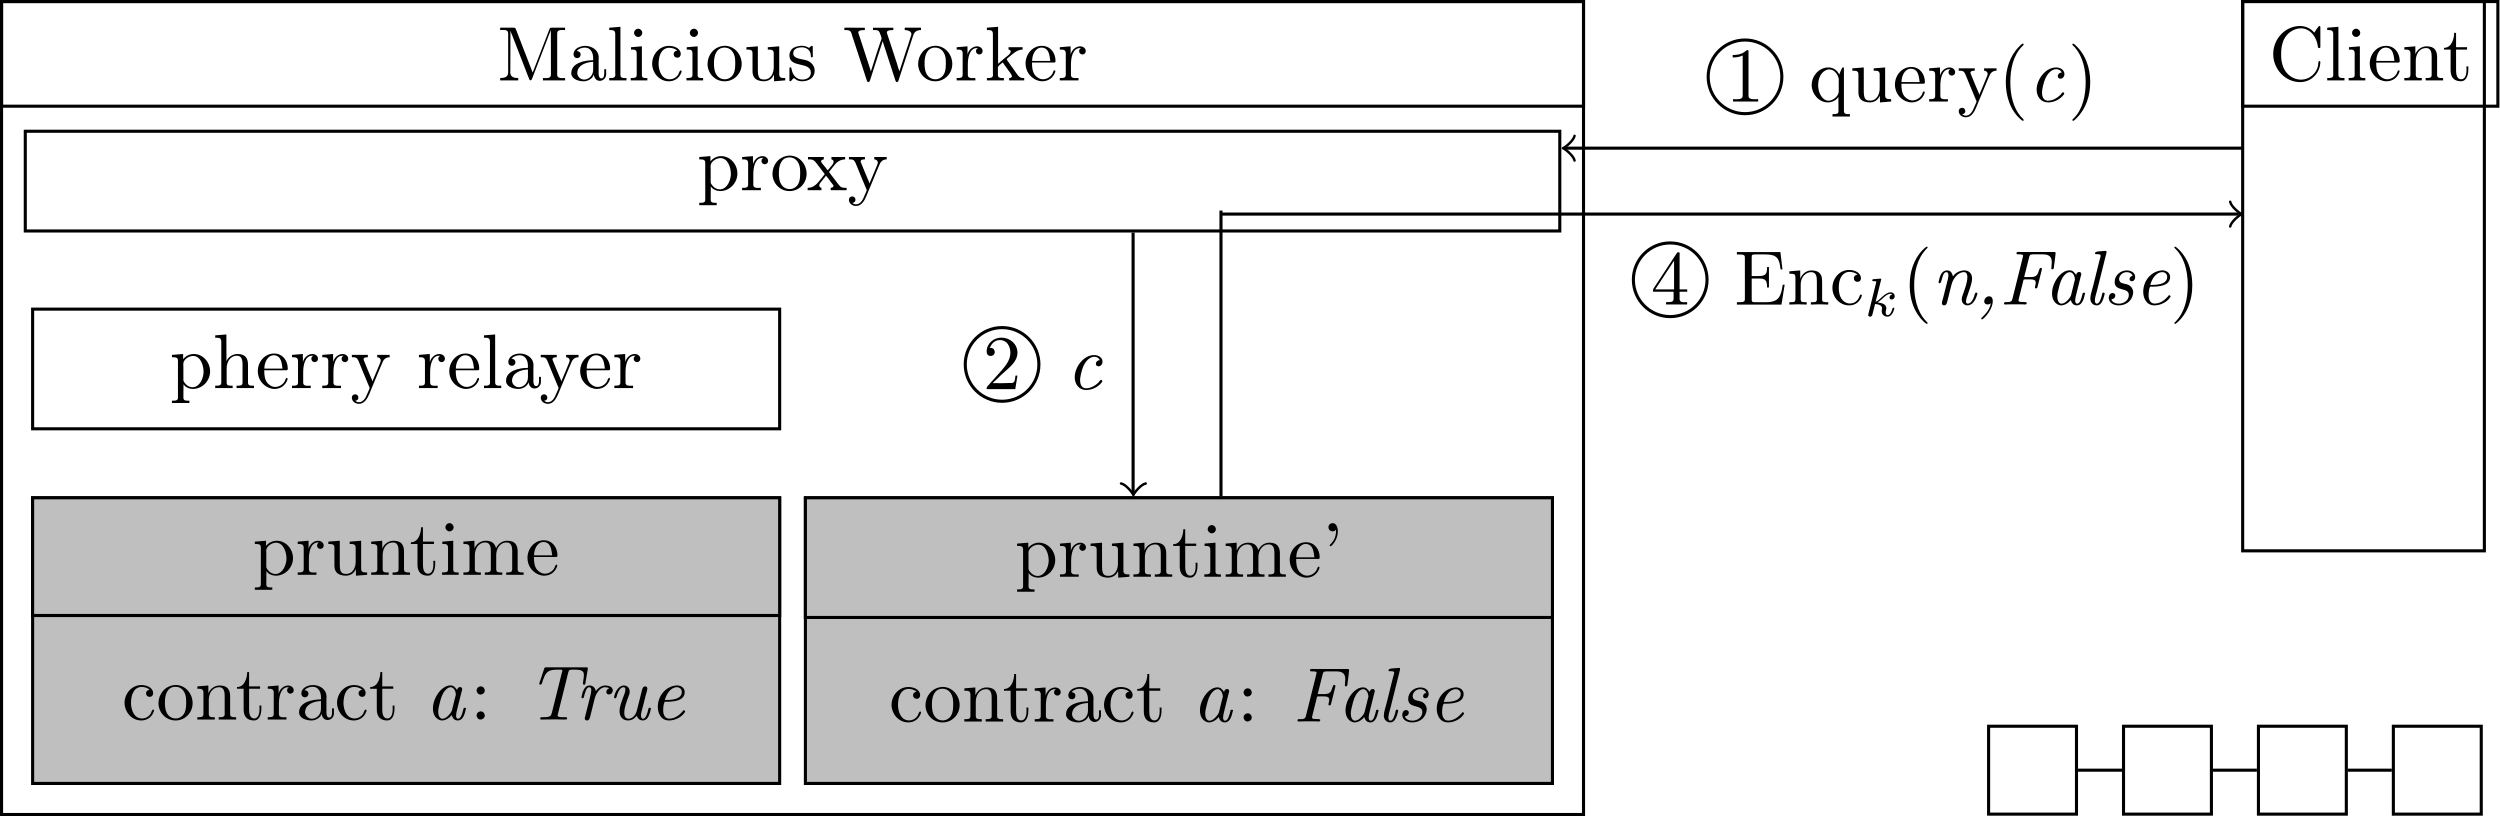 <?xml version="1.0" encoding="UTF-8" standalone="no"?>
<!-- Created with Inkscape (http://www.inkscape.org/) -->

<svg
   version="1.1"
   id="svg1"
   width="429.941"
   height="140.373"
   viewBox="0 0 429.941 140.373"
   xmlns="http://www.w3.org/2000/svg"
   xmlns:svg="http://www.w3.org/2000/svg">
  <defs
     id="defs1" />
  <g
     id="g1">
    <path
       id="path1"
       d="M -3.32,-10.181 H 200.777 V 3.32 H -3.32 Z"
       style="fill:none;stroke:#000000;stroke-width:0.399;stroke-linecap:butt;stroke-linejoin:miter;stroke-miterlimit:10;stroke-dasharray:none;stroke-opacity:1"
       transform="matrix(1.333,0,0,-1.333,4.692,4.692)" />
    <path
       id="path2"
       d="m 0.363,-6.809 v 0.305 c 0.141,0 0.27,-0.012 0.387,-0.012 0.352,0 0.645,0.047 0.645,0.445 v 5.039 c 0,0.656 -0.598,0.715 -1.031,0.715 v 0.305 H 2.695 v -0.305 c -0.445,0 -1.031,-0.059 -1.031,-0.75 0,-0.094 0.012,-0.188 0.012,-0.281 l 0.012,-5.098 c 0.047,0.211 0.141,0.41 0.223,0.609 0.703,1.84 1.418,3.68 2.133,5.496 0.047,0.105 0.094,0.328 0.246,0.328 0.152,-0.023 0.199,-0.246 0.246,-0.363 C 5.249,-2.238 5.999,-4.125 6.703,-6 6.773,-6.164 6.855,-6.34 6.902,-6.516 L 6.913,-0.762 c 0,0.398 -0.316,0.457 -0.633,0.457 -0.141,0 -0.27,-0.012 -0.398,-0.012 v 0.305 h 2.859 v -0.305 c -0.117,0 -0.246,0.012 -0.363,0.012 -0.352,0 -0.656,-0.059 -0.656,-0.445 V -6.07 c 0,-0.387 0.316,-0.445 0.656,-0.445 0.129,0 0.258,0.012 0.363,0.012 V -6.809 H 7.007 l -0.188,0.023 -0.094,0.164 -2.168,5.602 -2.168,-5.602 -0.094,-0.164 -0.199,-0.023 z m 9.879,3.012 c 0.246,-0.305 0.691,-0.445 1.055,-0.445 0.738,0 1.066,0.668 1.066,1.371 v 0.258 c -1.137,0 -2.824,0.363 -2.824,1.664 v 0.082 c 0.082,0.762 1.043,0.973 1.617,0.973 0.504,0 1.148,-0.34 1.277,-0.855 h 0.012 c 0.059,0.434 0.328,0.797 0.773,0.797 0.41,0 0.773,-0.328 0.82,-0.773 V -1.453 h -0.246 v 0.504 c 0,0.27 -0.047,0.68 -0.363,0.68 -0.316,0 -0.363,-0.387 -0.363,-0.656 V -2.59 c 0,-0.129 0.012,-0.246 0.012,-0.375 0,-0.973 -0.914,-1.5 -1.734,-1.5 -0.633,0 -1.512,0.316 -1.512,1.113 0,0.281 0.199,0.469 0.457,0.469 0.281,0 0.457,-0.211 0.457,-0.457 0,-0.281 -0.234,-0.457 -0.504,-0.457 z m 2.121,1.395 v 1.008 c 0,0.691 -0.48,1.23 -1.125,1.277 h -0.035 c -0.469,0 -0.891,-0.375 -0.891,-0.844 v -0.059 c 0.07,-1.008 1.195,-1.348 2.051,-1.383 z m 2.074,-4.406 v 0.305 h 0.152 c 0.363,0 0.621,0.035 0.621,0.516 v 5.027 c 0,0.07 0.012,0.141 0.012,0.223 0,0.375 -0.27,0.422 -0.551,0.422 h -0.234 v 0.305 H 16.663 v -0.305 h -0.258 c -0.281,0 -0.527,-0.047 -0.527,-0.434 V -6.926 Z m 2.804,2.52 v 0.305 h 0.199 c 0.281,0 0.539,0.035 0.539,0.492 v 2.766 c 0,0.352 -0.176,0.41 -0.773,0.41 v 0.305 h 2.145 v -0.305 h -0.199 c -0.258,0 -0.504,-0.035 -0.504,-0.352 V -4.406 Z m 0.844,-2.379 c -0.246,0.035 -0.445,0.258 -0.445,0.527 0,0.281 0.246,0.527 0.527,0.527 0.27,0 0.527,-0.223 0.527,-0.527 0,-0.293 -0.258,-0.539 -0.527,-0.539 -0.035,0 -0.059,0.012 -0.082,0.012 z m 5.133,2.812 c -0.258,0.023 -0.469,0.176 -0.469,0.457 0,0.27 0.188,0.457 0.457,0.457 0.305,0 0.457,-0.211 0.457,-0.492 v -0.059 c -0.094,-0.727 -0.938,-0.973 -1.523,-0.973 -1.207,0 -2.168,1.066 -2.168,2.309 0,1.125 0.879,2.262 2.168,2.262 0.656,0 1.301,-0.363 1.57,-1.066 0.023,-0.059 0.07,-0.141 0.07,-0.211 0,-0.07 -0.047,-0.129 -0.117,-0.129 -0.152,0 -0.246,0.387 -0.316,0.516 -0.234,0.387 -0.645,0.621 -1.09,0.633 -1.066,0 -1.395,-1.066 -1.453,-1.852 v -0.117 c 0,-0.797 0.199,-1.992 1.289,-2.098 h 0.082 c 0.363,0 0.762,0.117 1.043,0.363 z m 1.216,-0.434 v 0.305 h 0.199 c 0.281,0 0.539,0.035 0.539,0.492 v 2.766 c 0,0.352 -0.176,0.41 -0.773,0.41 v 0.305 h 2.145 v -0.305 h -0.199 c -0.258,0 -0.504,-0.035 -0.504,-0.352 V -4.406 Z m 0.844,-2.379 c -0.246,0.035 -0.445,0.258 -0.445,0.527 0,0.281 0.246,0.527 0.527,0.527 0.27,0 0.527,-0.223 0.527,-0.527 0,-0.293 -0.258,-0.539 -0.527,-0.539 -0.035,0 -0.059,0.012 -0.082,0.012 z m 3.902,2.203 c -1.254,0.129 -2.062,1.184 -2.062,2.344 0,1.125 0.879,2.227 2.215,2.227 1.195,0 2.191,-0.984 2.191,-2.238 0,-1.184 -0.891,-2.344 -2.215,-2.344 -0.047,0 -0.094,0.012 -0.129,0.012 z m -1.23,2.566 v -0.434 c 0,-0.762 0.246,-1.91 1.371,-1.91 0.809,0 1.266,0.68 1.348,1.43 0.023,0.223 0.023,0.434 0.023,0.656 0,0.645 -0.07,1.453 -0.703,1.816 -0.199,0.129 -0.422,0.188 -0.656,0.188 -0.727,0 -1.23,-0.562 -1.336,-1.348 -0.023,-0.129 -0.023,-0.258 -0.047,-0.398 z m 4.184,-2.391 v 0.305 h 0.141 c 0.281,0 0.574,0.023 0.633,0.316 0.012,0.117 0.012,0.211 0.012,0.316 v 1.992 c 0,0.328 0,0.633 0.188,0.926 0.27,0.422 0.832,0.539 1.301,0.539 0.445,0 0.855,-0.199 1.102,-0.562 0.07,-0.105 0.141,-0.199 0.176,-0.316 l 0.012,0.879 1.441,-0.117 v -0.305 h -0.152 c -0.328,0 -0.621,-0.035 -0.621,-0.48 V -4.406 l -1.477,0.117 v 0.305 H 35.038 c 0.328,0 0.621,0.035 0.621,0.492 v 1.805 c 0,0.738 -0.375,1.559 -1.207,1.559 -0.551,0 -0.844,-0.141 -0.844,-1.195 v -3.082 z m 6.976,-0.176 c -0.375,0.047 -0.762,0.117 -1.055,0.363 -0.234,0.211 -0.375,0.551 -0.375,0.867 0,1.699 2.766,0.738 2.766,2.227 0,0.609 -0.539,0.891 -1.09,0.891 -0.762,0 -1.266,-0.539 -1.406,-1.395 -0.023,-0.094 -0.035,-0.188 -0.152,-0.188 -0.082,0 -0.117,0.07 -0.117,0.141 v 1.57 c 0.012,0.047 0.035,0.082 0.094,0.094 h 0.012 c 0.164,0 0.328,-0.375 0.445,-0.41 h 0.012 c 0.07,0 0.34,0.258 0.551,0.328 0.176,0.059 0.352,0.082 0.527,0.082 0.832,0 1.617,-0.445 1.617,-1.359 0,-0.656 -0.48,-1.195 -1.137,-1.371 -0.621,-0.164 -1.629,-0.164 -1.629,-0.891 0,-0.609 0.668,-0.762 1.102,-0.762 0.492,0 1.172,0.27 1.172,1.125 0,0.094 0,0.176 0.117,0.176 0.094,0 0.141,-0.082 0.141,-0.176 0,-0.059 -0.012,-0.105 -0.012,-0.141 v -1.031 c 0,-0.059 -0.035,-0.141 -0.117,-0.141 -0.152,0 -0.258,0.246 -0.363,0.246 h -0.012 c -0.082,0 -0.234,-0.129 -0.352,-0.164 -0.188,-0.059 -0.387,-0.094 -0.574,-0.094 -0.059,0 -0.105,0.012 -0.164,0.012 z m 5.663,-2.344 v 0.305 h 0.211 c 0.633,0 0.668,0.293 0.773,0.668 0.633,1.887 1.23,3.762 1.852,5.66 0.047,0.141 0.082,0.387 0.27,0.387 h 0.012 c 0.188,-0.035 0.211,-0.352 0.258,-0.434 0.492,-1.523 0.973,-3.059 1.477,-4.57 0.035,-0.094 0.059,-0.164 0.082,-0.258 h 0.012 c 0.047,0.234 0.164,0.469 0.223,0.703 0.445,1.371 0.879,2.754 1.336,4.125 l 0.094,0.27 c 0.035,0.07 0.07,0.141 0.152,0.164 h 0.023 c 0.188,0 0.211,-0.246 0.258,-0.375 0.633,-1.852 1.195,-3.715 1.816,-5.555 0.117,-0.41 0.328,-0.785 1.031,-0.785 v -0.305 h -2.098 v 0.305 c 0.352,0 0.844,0.129 0.867,0.516 0,0.059 -0.023,0.129 -0.035,0.188 l -0.094,0.258 c -0.164,0.562 -0.363,1.125 -0.551,1.688 l -0.598,1.84 c -0.082,0.281 -0.188,0.551 -0.27,0.832 -0.141,-0.34 -0.234,-0.715 -0.34,-1.066 -0.398,-1.195 -0.773,-2.402 -1.184,-3.598 -0.023,-0.105 -0.094,-0.234 -0.094,-0.363 0,-0.293 0.551,-0.293 0.832,-0.293 v -0.305 h -2.625 v 0.305 h 0.27 c 0.445,0 0.539,0.094 0.762,0.785 0.023,0.07 0.07,0.176 0.07,0.258 v 0.023 c 0,0.129 -0.094,0.316 -0.141,0.457 -0.328,0.914 -0.609,1.852 -0.914,2.801 -0.094,0.328 -0.223,0.656 -0.316,0.996 h -0.012 c -0.023,-0.117 -0.07,-0.234 -0.105,-0.352 l -1.078,-3.316 c -0.152,-0.422 -0.258,-0.832 -0.41,-1.23 -0.012,-0.047 -0.023,-0.094 -0.023,-0.129 v -0.035 c 0.07,-0.258 0.551,-0.258 0.844,-0.258 v -0.305 z m 11.578,2.344 c -1.254,0.129 -2.062,1.184 -2.062,2.344 0,1.125 0.879,2.227 2.215,2.227 1.195,0 2.191,-0.984 2.191,-2.238 0,-1.184 -0.891,-2.344 -2.215,-2.344 -0.047,0 -0.094,0.012 -0.129,0.012 z m -1.23,2.566 v -0.434 c 0,-0.762 0.246,-1.91 1.371,-1.91 0.809,0 1.266,0.68 1.348,1.43 0.023,0.223 0.023,0.434 0.023,0.656 0,0.645 -0.07,1.453 -0.703,1.816 -0.199,0.129 -0.422,0.188 -0.656,0.188 -0.727,0 -1.23,-0.562 -1.336,-1.348 -0.023,-0.129 -0.023,-0.258 -0.047,-0.398 z m 4.137,-2.391 v 0.305 h 0.152 c 0.328,0 0.621,0.035 0.621,0.492 v 2.754 c 0,0.41 -0.281,0.422 -0.715,0.422 h -0.059 v 0.305 h 2.414 v -0.305 c -0.129,0 -0.258,0.012 -0.387,0.012 -0.316,0 -0.586,-0.059 -0.586,-0.422 V -2.051 c 0,-0.844 0.199,-2.133 1.184,-2.133 0.035,0 0.059,0 0.105,0.012 v 0.012 c -0.152,0.059 -0.234,0.211 -0.234,0.375 0,0.234 0.152,0.387 0.387,0.434 0.281,0 0.469,-0.188 0.469,-0.434 0,-0.398 -0.375,-0.621 -0.727,-0.621 -0.598,0 -1.125,0.527 -1.219,1.066 l -0.012,-1.066 z m 3.902,-2.52 v 0.305 h 0.164 c 0.328,0 0.609,0.035 0.609,0.516 v 5.027 c 0,0.07 0.012,0.141 0.012,0.223 0,0.375 -0.27,0.422 -0.551,0.422 h -0.234 v 0.305 h 2.191 v -0.305 h -0.234 c -0.293,0 -0.539,-0.047 -0.539,-0.422 V -1.664 c 0,-0.211 0.398,-0.492 0.633,-0.668 0.094,0.176 0.223,0.316 0.328,0.48 0.246,0.328 0.48,0.645 0.703,0.973 0.059,0.094 0.141,0.223 0.141,0.34 0,0.176 -0.199,0.223 -0.352,0.223 v 0.305 h 1.945 v -0.305 c -0.164,0 -0.352,0 -0.516,-0.082 -0.223,-0.129 -0.387,-0.363 -0.527,-0.574 -0.246,-0.352 -0.492,-0.715 -0.75,-1.055 l -0.363,-0.516 c -0.035,-0.047 -0.105,-0.141 -0.105,-0.176 v -0.023 c 0,-0.07 0.293,-0.281 0.434,-0.398 0.457,-0.398 0.973,-0.844 1.617,-0.844 v -0.305 h -1.816 v 0.305 c 0.152,0 0.281,0.105 0.281,0.246 0,0.305 -0.469,0.598 -0.738,0.82 -0.305,0.258 -0.586,0.516 -0.891,0.762 V -6.926 Z m 5.821,4.5 h 2.871 c 0.105,0 0.164,-0.07 0.164,-0.188 0,-1.055 -0.656,-1.969 -1.77,-1.969 -1.219,0 -2.098,1.09 -2.098,2.273 0,0.914 0.504,1.734 1.383,2.133 0.234,0.094 0.492,0.164 0.75,0.164 h 0.023 c 0.773,0 1.406,-0.434 1.676,-1.207 0.012,-0.023 0.012,-0.059 0.012,-0.094 0,-0.07 -0.035,-0.117 -0.105,-0.117 -0.152,0 -0.211,0.328 -0.27,0.434 -0.258,0.445 -0.727,0.727 -1.254,0.727 -0.363,0 -0.68,-0.211 -0.949,-0.48 C 69.014,-1.09 68.979,-1.734 68.979,-2.309 Z m 0.012,-0.211 c 0,-0.773 0.41,-1.723 1.23,-1.723 h 0.047 c 0.973,0.094 0.961,1.125 1.066,1.723 z m 3.571,-1.77 v 0.305 h 0.152 c 0.328,0 0.621,0.035 0.621,0.492 v 2.754 c 0,0.41 -0.281,0.422 -0.715,0.422 h -0.059 v 0.305 H 74.976 v -0.305 c -0.129,0 -0.258,0.012 -0.387,0.012 -0.316,0 -0.586,-0.059 -0.586,-0.422 V -2.051 c 0,-0.844 0.199,-2.133 1.184,-2.133 0.035,0 0.059,0 0.105,0.012 v 0.012 c -0.152,0.059 -0.234,0.211 -0.234,0.375 0,0.234 0.152,0.387 0.387,0.434 0.281,0 0.469,-0.188 0.469,-0.434 0,-0.398 -0.375,-0.621 -0.727,-0.621 -0.598,0 -1.125,0.527 -1.219,1.066 l -0.012,-1.066 z m 0,0"
       style="fill:#000000;fill-opacity:1;fill-rule:nonzero;stroke:none"
       aria-label="MaliciousWorker"
       transform="matrix(1.333,0,0,1.333,85.532,13.84)" />
    <path
       id="path3"
       d="M -3.32,-101.563 H 200.777 V 3.32 H -3.32 Z"
       style="fill:none;stroke:#000000;stroke-width:0.399;stroke-linecap:butt;stroke-linejoin:miter;stroke-miterlimit:10;stroke-dasharray:none;stroke-opacity:1"
       transform="matrix(1.333,0,0,-1.333,4.692,4.692)" />
    <path
       id="path4"
       d="m 0.689,-97.555 h 96.379 v 36.851 H 0.689 Z"
       style="fill:#bfbfbf;fill-opacity:1;fill-rule:nonzero;stroke:#000000;stroke-width:0.399;stroke-linecap:butt;stroke-linejoin:miter;stroke-miterlimit:10;stroke-dasharray:none;stroke-opacity:1"
       transform="matrix(1.333,0,0,-1.333,4.692,4.692)" />
    <path
       id="path5"
       d="m 0.689,-75.888 h 96.379 v 15.185 H 0.689 Z"
       style="fill:#bfbfbf;fill-opacity:1;fill-rule:nonzero;stroke:#000000;stroke-width:0.399;stroke-linecap:butt;stroke-linejoin:miter;stroke-miterlimit:10;stroke-dasharray:none;stroke-opacity:1"
       transform="matrix(1.333,0,0,-1.333,4.692,4.692)" />
    <path
       id="path6"
       d="m 0.27,-4.289 v 0.305 h 0.188 c 0.305,0 0.586,0.035 0.586,0.434 v 4.77 c 0,0.352 -0.258,0.398 -0.539,0.398 h -0.234 V 1.922 H 2.52 V 1.618 h -0.234 c -0.305,0 -0.539,-0.047 -0.539,-0.398 l 0.012,-1.723 c 0.223,0.398 0.785,0.609 1.207,0.609 1.242,0 2.227,-1.066 2.227,-2.262 0,-1.195 -0.926,-2.25 -2.098,-2.25 -0.539,0 -1.02,0.246 -1.383,0.656 v -0.656 z m 4.078,2.309 c -0.059,0.727 -0.445,1.77 -1.348,1.863 h -0.059 c -0.434,0 -0.82,-0.246 -1.055,-0.598 C 1.805,-0.832 1.747,-0.925 1.747,-1.066 v -1.676 c 0,-0.129 -0.012,-0.258 -0.012,-0.387 0,-0.527 0.68,-1.02 1.266,-1.02 1.008,0 1.348,1.301 1.348,2.004 0,0.047 0,0.117 5e-7,0.164 z m 1.453,-2.309 v 0.305 h 0.152 c 0.328,0 0.621,0.035 0.621,0.492 v 2.754 c 0,0.41 -0.281,0.422 -0.715,0.422 h -0.059 v 0.305 H 8.215 v -0.305 c -0.129,0 -0.258,0.012 -0.387,0.012 -0.316,0 -0.586,-0.059 -0.586,-0.422 V -2.05 c 0,-0.844 0.199,-2.133 1.184,-2.133 0.035,0 0.059,0 0.105,0.012 v 0.012 c -0.152,0.059 -0.234,0.211 -0.234,0.375 0,0.234 0.152,0.387 0.387,0.434 0.281,0 0.469,-0.188 0.469,-0.434 0,-0.398 -0.375,-0.621 -0.727,-0.621 -0.598,0 -1.125,0.527 -1.219,1.066 L 7.196,-4.406 Z m 3.949,0 v 0.305 h 0.141 c 0.281,0 0.574,0.023 0.633,0.316 0.012,0.117 0.012,0.211 0.012,0.316 v 1.992 c 0,0.328 0,0.633 0.188,0.926 0.27,0.422 0.832,0.539 1.301,0.539 0.445,0 0.855,-0.199 1.102,-0.562 0.07,-0.105 0.141,-0.199 0.176,-0.316 l 0.012,0.879 1.441,-0.117 v -0.305 h -0.152 c -0.328,0 -0.621,-0.035 -0.621,-0.48 V -4.406 l -1.477,0.117 v 0.305 h 0.152 c 0.328,0 0.621,0.035 0.621,0.492 v 1.805 c 0,0.738 -0.375,1.559 -1.207,1.559 -0.551,0 -0.844,-0.141 -0.844,-1.195 v -3.082 z m 5.534,0 v 0.305 h 0.152 c 0.328,0 0.633,0.035 0.633,0.492 v 2.754 c 0,0.41 -0.281,0.422 -0.727,0.422 h -0.059 v 0.305 h 2.25 v -0.305 H 17.277 c -0.281,0 -0.516,-0.047 -0.516,-0.41 V -2.554 c 0,-0.715 0.363,-1.629 1.359,-1.629 0.633,0 0.691,0.691 0.691,1.113 v 2.379 c 0,0.34 -0.293,0.375 -0.598,0.375 h -0.176 v 0.305 h 2.25 v -0.305 h -0.246 c -0.27,0 -0.527,-0.047 -0.527,-0.387 V -2.882 c 0,-0.328 -0.012,-0.668 -0.176,-0.961 -0.223,-0.445 -0.738,-0.562 -1.195,-0.562 -0.609,0 -1.23,0.422 -1.43,1.02 l -0.012,-1.02 z m 6.425,-1.852 c 0,0.691 -0.293,1.934 -1.312,1.934 v 0.223 h 0.855 v 2.566 c 0,0.328 0.023,0.656 0.188,0.949 0.211,0.398 0.68,0.574 1.125,0.574 0.809,0 0.973,-0.926 0.973,-1.547 v -0.375 h -0.246 c 0,0.152 0.012,0.305 0.012,0.457 0,0.445 -0.105,1.207 -0.691,1.207 -0.562,0 -0.656,-0.68 -0.656,-1.137 v -2.695 h 1.418 v -0.305 h -1.418 v -1.852 z m 2.748,1.852 v 0.305 h 0.199 c 0.281,0 0.539,0.035 0.539,0.492 v 2.766 c 0,0.352 -0.176,0.41 -0.773,0.41 v 0.305 h 2.145 v -0.305 H 26.368 c -0.258,0 -0.504,-0.035 -0.504,-0.352 V -4.406 Z m 0.844,-2.379 c -0.246,0.035 -0.445,0.258 -0.445,0.527 0,0.281 0.246,0.527 0.527,0.527 0.27,0 0.527,-0.223 0.527,-0.527 0,-0.293 -0.258,-0.539 -0.527,-0.539 -0.035,0 -0.059,0.012 -0.082,0.012 z m 1.878,2.379 v 0.305 h 0.152 c 0.328,0 0.633,0.035 0.633,0.492 v 2.754 c 0,0.41 -0.281,0.422 -0.727,0.422 h -0.059 v 0.305 h 2.25 v -0.305 h -0.258 c -0.281,0 -0.516,-0.047 -0.516,-0.41 V -2.554 c 0,-0.727 0.398,-1.629 1.359,-1.629 0.633,0 0.703,0.656 0.703,1.113 v 2.367 c 0,0.363 -0.305,0.387 -0.633,0.387 h -0.141 v 0.305 h 2.25 v -0.305 H 31.937 c -0.281,0 -0.527,-0.047 -0.527,-0.41 V -2.554 c 0,-0.727 0.398,-1.629 1.359,-1.629 0.633,0 0.703,0.656 0.703,1.113 v 2.367 c 0,0.363 -0.293,0.387 -0.621,0.387 h -0.152 v 0.305 h 2.25 v -0.305 h -0.211 c -0.293,0 -0.562,-0.035 -0.562,-0.387 V -2.953 c 0,-0.363 -0.023,-0.691 -0.258,-1.031 -0.258,-0.328 -0.691,-0.422 -1.09,-0.422 -0.645,0 -1.172,0.387 -1.441,0.961 -0.188,-0.703 -0.633,-0.961 -1.324,-0.961 -0.645,0 -1.242,0.398 -1.453,1.02 l -0.012,-1.02 z m 9.097,1.98 h 2.871 c 0.105,0 0.164,-0.07 0.164,-0.188 0,-1.055 -0.656,-1.969 -1.77,-1.969 -1.219,0 -2.098,1.09 -2.098,2.273 0,0.914 0.504,1.734 1.383,2.133 0.234,0.094 0.492,0.164 0.75,0.164 h 0.023 c 0.773,0 1.406,-0.434 1.676,-1.207 0.012,-0.023 0.012,-0.059 0.012,-0.094 0,-0.07 -0.035,-0.117 -0.105,-0.117 -0.152,0 -0.211,0.328 -0.27,0.434 -0.258,0.445 -0.727,0.727 -1.254,0.727 -0.363,0 -0.68,-0.211 -0.949,-0.48 C 36.311,-1.089 36.276,-1.734 36.276,-2.308 Z m 0.012,-0.211 c 0,-0.773 0.41,-1.723 1.23,-1.723 h 0.047 c 0.973,0.094 0.961,1.125 1.066,1.723 z m 0,0"
       style="fill:#000000;fill-opacity:1;fill-rule:nonzero;stroke:none"
       aria-label="pruntime"
       transform="matrix(1.333,0,0,1.333,43.468,98.867)" />
    <g
       id="g6"
       aria-label="contracta:True"
       transform="matrix(1.333,0,0,1.333,20.979,123.761)">
      <path
         id="path7"
         d="m 3.576,-3.855 c -0.258,0.023 -0.469,0.176 -0.469,0.457 0,0.27 0.188,0.457 0.457,0.457 0.305,0 0.457,-0.211 0.457,-0.492 v -0.059 c -0.094,-0.727 -0.938,-0.973 -1.523,-0.973 -1.207,0 -2.168,1.066 -2.168,2.309 0,1.125 0.879,2.262 2.168,2.262 0.656,0 1.301,-0.363 1.57,-1.066 0.023,-0.059 0.07,-0.141 0.07,-0.211 0,-0.07 -0.047,-0.129 -0.117,-0.129 -0.152,0 -0.246,0.387 -0.316,0.516 -0.234,0.387 -0.645,0.621 -1.09,0.633 -1.066,0 -1.395,-1.066 -1.453,-1.852 V -2.121 c 0,-0.797 0.199,-1.992 1.289,-2.098 h 0.082 c 0.363,0 0.762,0.117 1.043,0.363 z m 3.193,-0.609 c -1.254,0.129 -2.062,1.184 -2.062,2.344 0,1.125 0.879,2.227 2.215,2.227 1.195,0 2.191,-0.984 2.191,-2.238 0,-1.184 -0.891,-2.344 -2.215,-2.344 -0.047,0 -0.094,0.012 -0.129,0.012 z m -1.23,2.566 v -0.434 c 0,-0.762 0.246,-1.91 1.371,-1.91 0.809,0 1.266,0.68 1.348,1.43 0.023,0.223 0.023,0.434 0.023,0.656 0,0.645 -0.07,1.453 -0.703,1.816 -0.199,0.129 -0.422,0.188 -0.656,0.188 -0.727,0 -1.23,-0.562 -1.336,-1.348 -0.023,-0.129 -0.023,-0.258 -0.047,-0.398 z m 4.184,-2.391 v 0.305 h 0.152 c 0.328,0 0.633,0.035 0.633,0.492 v 2.754 c 0,0.41 -0.281,0.422 -0.727,0.422 h -0.059 v 0.305 h 2.25 v -0.305 h -0.258 c -0.281,0 -0.516,-0.047 -0.516,-0.41 V -2.554 c 0,-0.715 0.363,-1.629 1.359,-1.629 0.633,0 0.691,0.691 0.691,1.113 v 2.379 c 0,0.34 -0.293,0.375 -0.598,0.375 h -0.176 v 0.305 h 2.25 v -0.305 h -0.246 c -0.27,0 -0.527,-0.047 -0.527,-0.387 V -2.883 c 0,-0.328 -0.012,-0.668 -0.176,-0.961 -0.223,-0.445 -0.738,-0.562 -1.195,-0.562 -0.609,0 -1.23,0.422 -1.43,1.02 l -0.012,-1.02 z m 6.428,-1.852 c 0,0.691 -0.293,1.934 -1.312,1.934 v 0.223 h 0.855 v 2.566 c 0,0.328 0.023,0.656 0.188,0.949 0.211,0.398 0.68,0.574 1.125,0.574 0.809,0 0.973,-0.926 0.973,-1.547 v -0.375 H 17.732 c 0,0.152 0.012,0.305 0.012,0.457 0,0.445 -0.105,1.207 -0.691,1.207 -0.562,0 -0.656,-0.68 -0.656,-1.137 v -2.695 h 1.418 v -0.305 h -1.418 v -1.852 z m 2.654,1.852 v 0.305 h 0.152 c 0.328,0 0.621,0.035 0.621,0.492 v 2.754 c 0,0.41 -0.281,0.422 -0.715,0.422 h -0.059 v 0.305 h 2.414 v -0.305 c -0.129,0 -0.258,0.012 -0.387,0.012 -0.316,0 -0.586,-0.059 -0.586,-0.422 V -2.05 c 0,-0.844 0.199,-2.133 1.184,-2.133 0.035,0 0.059,0 0.105,0.012 v 0.012 c -0.152,0.059 -0.234,0.211 -0.234,0.375 0,0.234 0.152,0.387 0.387,0.434 0.281,0 0.469,-0.188 0.469,-0.434 0,-0.398 -0.375,-0.621 -0.727,-0.621 -0.598,0 -1.125,0.527 -1.219,1.066 l -0.012,-1.066 z m 4.746,0.492 c 0.246,-0.305 0.691,-0.445 1.055,-0.445 0.738,0 1.066,0.668 1.066,1.371 v 0.258 c -1.137,0 -2.824,0.363 -2.824,1.664 v 0.082 c 0.082,0.762 1.043,0.973 1.617,0.973 0.504,0 1.148,-0.34 1.277,-0.855 h 0.012 c 0.059,0.434 0.328,0.797 0.773,0.797 0.41,0 0.773,-0.328 0.82,-0.773 V -1.453 h -0.246 v 0.504 c 0,0.27 -0.047,0.68 -0.363,0.68 -0.316,0 -0.363,-0.387 -0.363,-0.656 V -2.59 c 0,-0.129 0.012,-0.246 0.012,-0.375 0,-0.973 -0.914,-1.5 -1.734,-1.5 -0.633,0 -1.512,0.316 -1.512,1.113 0,0.281 0.199,0.469 0.457,0.469 0.281,0 0.457,-0.211 0.457,-0.457 0,-0.281 -0.234,-0.457 -0.504,-0.457 z m 2.121,1.395 v 1.008 c 0,0.691 -0.48,1.23 -1.125,1.277 h -0.035 c -0.469,0 -0.891,-0.375 -0.891,-0.844 v -0.059 c 0.07,-1.008 1.195,-1.348 2.051,-1.383 z m 5.32,-1.453 c -0.258,0.023 -0.469,0.176 -0.469,0.457 0,0.27 0.188,0.457 0.457,0.457 0.305,0 0.457,-0.211 0.457,-0.492 v -0.059 c -0.094,-0.727 -0.938,-0.973 -1.523,-0.973 -1.207,0 -2.168,1.066 -2.168,2.309 0,1.125 0.879,2.262 2.168,2.262 0.656,0 1.301,-0.363 1.57,-1.066 0.023,-0.059 0.07,-0.141 0.07,-0.211 0,-0.07 -0.047,-0.129 -0.117,-0.129 -0.152,0 -0.246,0.387 -0.316,0.516 -0.234,0.387 -0.645,0.621 -1.09,0.633 -1.066,0 -1.395,-1.066 -1.453,-1.852 V -2.121 c 0,-0.797 0.199,-1.992 1.289,-2.098 h 0.082 c 0.363,0 0.762,0.117 1.043,0.363 z m 2.338,-2.285 c 0,0.691 -0.293,1.934 -1.312,1.934 v 0.223 h 0.855 v 2.566 c 0,0.328 0.023,0.656 0.188,0.949 0.211,0.398 0.68,0.574 1.125,0.574 0.809,0 0.973,-0.926 0.973,-1.547 v -0.375 h -0.246 c 0,0.152 0.012,0.305 0.012,0.457 0,0.445 -0.105,1.207 -0.691,1.207 -0.562,0 -0.656,-0.68 -0.656,-1.137 v -2.695 h 1.418 v -0.305 h -1.418 v -1.852 z m 0,0"
         style="fill:#000000;fill-opacity:1;fill-rule:nonzero;stroke:none" />
      <path
         id="path8"
         d="m 42.52,-0.597 c 0.152,0.434 0.363,0.703 0.809,0.703 0.68,0 0.902,-0.879 1.008,-1.383 0.012,-0.035 0.047,-0.105 0.047,-0.152 0,-0.082 -0.082,-0.105 -0.152,-0.105 -0.152,0 -0.176,0.105 -0.188,0.188 -0.117,0.445 -0.281,1.23 -0.691,1.23 -0.176,0 -0.246,-0.199 -0.246,-0.352 v -0.094 c 0,-0.211 0.059,-0.422 0.105,-0.633 l 0.598,-2.402 c 0.035,-0.094 0.07,-0.211 0.082,-0.316 0,-0.188 -0.105,-0.293 -0.27,-0.293 -0.234,0 -0.363,0.188 -0.387,0.387 -0.223,-0.316 -0.434,-0.598 -0.844,-0.598 -1.055,0 -1.758,1.195 -1.91,1.523 -0.211,0.422 -0.363,0.938 -0.363,1.43 0,0.621 0.211,1.266 0.891,1.523 0.105,0.035 0.199,0.047 0.293,0.047 0.445,0 0.996,-0.34 1.219,-0.703 z m 0.551,-2.625 c -0.012,0.105 -0.047,0.211 -0.082,0.316 l -0.34,1.395 c -0.035,0.129 -0.059,0.281 -0.117,0.41 -0.07,0.164 -0.199,0.328 -0.328,0.469 l -0.141,0.141 c -0.176,0.176 -0.445,0.375 -0.715,0.375 -0.375,0 -0.551,-0.445 -0.551,-0.926 0.012,-0.375 0.105,-0.738 0.199,-1.102 0.141,-0.586 0.305,-1.195 0.727,-1.652 0.164,-0.188 0.398,-0.375 0.656,-0.387 h 0.023 c 0.445,0 0.668,0.609 0.668,0.914 z m 0,0"
         style="fill:#000000;fill-opacity:1;fill-rule:nonzero;stroke:none" />
      <path
         id="path9"
         d="m 46.194,-4.289 c -0.246,0.035 -0.445,0.27 -0.445,0.516 0,0.246 0.199,0.539 0.504,0.539 0.27,0 0.551,-0.211 0.551,-0.516 0,-0.27 -0.199,-0.539 -0.516,-0.539 -0.035,0 -0.059,0 -0.094,0 z m 0,3.234 c -0.246,0.023 -0.445,0.258 -0.445,0.504 0,0.246 0.199,0.539 0.504,0.539 0.27,0 0.551,-0.211 0.551,-0.516 0,-0.258 -0.199,-0.539 -0.516,-0.539 -0.035,0 -0.059,0.012 -0.094,0.012 z m 0,0"
         style="fill:#000000;fill-opacity:1;fill-rule:nonzero;stroke:none" />
      <path
         id="path10"
         d="m 54.584,-6.738 c -0.105,0.035 -0.152,0.293 -0.199,0.422 l -0.422,1.266 c -0.047,0.129 -0.129,0.316 -0.129,0.434 0,0.07 0.082,0.105 0.152,0.105 0.199,0 0.258,-0.375 0.305,-0.539 0.129,-0.352 0.27,-0.762 0.539,-1.031 0.328,-0.316 0.809,-0.363 1.254,-0.363 h 0.516 c 0.094,0 0.211,0 0.211,0.105 0,0.105 -0.035,0.211 -0.07,0.316 l -1.266,5.074 c -0.117,0.457 -0.164,0.633 -1.102,0.633 H 54.139 c -0.117,0 -0.188,0.082 -0.188,0.176 0,0.059 0.035,0.117 0.105,0.129 0.609,0 1.23,-0.023 1.84,-0.023 0.434,0 0.867,0.023 1.301,0.023 h 0.059 c 0.105,0 0.176,-0.07 0.176,-0.164 0,-0.129 -0.129,-0.152 -0.223,-0.152 -0.059,0 -0.117,0.012 -0.176,0.012 h -0.199 c -0.258,0 -0.609,-0.023 -0.633,-0.188 v -0.035 c 0,-0.059 0.023,-0.117 0.035,-0.164 L 57.526,-5.894 c 0.082,-0.27 0.07,-0.551 0.457,-0.551 h 0.562 c 0.352,0 0.832,0.035 0.984,0.352 0.059,0.117 0.059,0.27 0.059,0.41 0,0.34 -0.117,0.703 -0.117,1.043 0,0.082 0.082,0.141 0.152,0.141 0.117,0 0.164,-0.117 0.164,-0.199 l 0.258,-1.535 c 0.023,-0.117 0.047,-0.234 0.059,-0.352 v -0.035 c 0,-0.117 -0.082,-0.129 -0.188,-0.129 h -5.273 c -0.023,0 -0.047,0 -0.059,0.012 z m 8.279,2.707 c -0.223,0.047 -0.375,0.234 -0.375,0.457 0,0.164 0.105,0.328 0.328,0.328 0.305,0 0.504,-0.27 0.504,-0.527 0,-0.516 -0.633,-0.633 -0.949,-0.633 -0.527,0 -0.855,0.258 -1.242,0.715 -0.082,-0.422 -0.387,-0.715 -0.809,-0.715 -0.727,0 -0.926,0.984 -1.02,1.395 -0.012,0.047 -0.023,0.094 -0.023,0.141 0,0.082 0.07,0.105 0.129,0.105 0.199,0 0.188,-0.152 0.223,-0.305 0.117,-0.398 0.27,-1.113 0.656,-1.113 0.047,0 0.094,0.012 0.129,0.035 l 0.059,0.059 c 0.07,0.082 0.07,0.199 0.07,0.293 0,0.211 -0.047,0.422 -0.094,0.633 l -0.691,2.742 c -0.012,0.082 -0.059,0.176 -0.059,0.258 0,0.152 0.117,0.258 0.27,0.27 0.305,0 0.352,-0.234 0.434,-0.492 l 0.574,-2.309 c 0.164,-0.645 0.621,-1.406 1.266,-1.488 h 0.082 c 0.176,0 0.398,0.035 0.539,0.152 z m 3.545,3.527 c 0.129,0.363 0.398,0.609 0.785,0.609 0.586,0 0.797,-0.609 0.938,-1.066 l 0.082,-0.34 c 0.012,-0.035 0.023,-0.082 0.023,-0.129 v -0.023 c -0.012,-0.059 -0.07,-0.082 -0.129,-0.082 -0.223,0 -0.223,0.246 -0.258,0.41 -0.094,0.363 -0.27,1.008 -0.633,1.008 -0.223,0 -0.258,-0.27 -0.258,-0.422 0,-0.316 0.105,-0.621 0.188,-0.937 l 0.445,-1.746 c 0.07,-0.258 0.188,-0.574 0.188,-0.809 0,-0.152 -0.117,-0.258 -0.27,-0.258 -0.27,0 -0.34,0.211 -0.41,0.434 l -0.68,2.707 c -0.129,0.48 -0.504,1.031 -1.078,1.031 h -0.047 c -0.398,-0.082 -0.492,-0.387 -0.492,-0.75 0,-0.68 0.27,-1.359 0.492,-1.98 0.094,-0.246 0.211,-0.516 0.211,-0.785 0,-0.07 -0.012,-0.152 -0.035,-0.223 l -0.082,-0.211 c -0.141,-0.234 -0.387,-0.34 -0.633,-0.34 -0.703,0 -1.137,0.855 -1.242,1.383 -0.023,0.047 -0.035,0.105 -0.035,0.152 0,0.07 0.082,0.117 0.152,0.117 0.199,0 0.188,-0.305 0.258,-0.469 0.117,-0.375 0.387,-0.961 0.832,-0.961 0.164,0 0.223,0.141 0.223,0.293 0,0.316 -0.141,0.645 -0.258,0.938 -0.211,0.598 -0.492,1.242 -0.492,1.875 0,0.738 0.445,1.184 1.09,1.184 0.492,0 0.855,-0.246 1.125,-0.609 z m 5.065,-3.902 c -1.359,0.141 -2.344,1.359 -2.344,2.766 0,0.75 0.363,1.746 1.453,1.746 0.75,0 1.629,-0.41 2.027,-1.055 0.035,-0.023 0.047,-0.07 0.047,-0.094 0,-0.059 -0.07,-0.164 -0.164,-0.164 -0.082,0 -0.152,0.105 -0.188,0.176 -0.445,0.504 -1.02,0.902 -1.711,0.902 -0.574,0 -0.773,-0.574 -0.773,-1.066 0,-0.504 0.094,-1.125 0.27,-1.125 0.047,0 0.105,0.012 0.129,0.012 0.926,0 2.379,-0.094 2.379,-1.254 0,-0.539 -0.492,-0.855 -0.996,-0.855 -0.047,0 -0.094,0.012 -0.129,0.012 z m -1.43,1.875 c 0.176,-0.75 0.738,-1.652 1.547,-1.652 0.398,0 0.633,0.293 0.633,0.609 0,1.031 -1.5,1.043 -2.18,1.043 z m 0,0"
         style="fill:#000000;fill-opacity:1;fill-rule:nonzero;stroke:none" />
    </g>
    <path
       id="path11"
       d="m 0.689,-51.801 h 96.379 v 15.438 H 0.689 Z"
       style="fill:none;stroke:#000000;stroke-width:0.399;stroke-linecap:butt;stroke-linejoin:miter;stroke-miterlimit:10;stroke-dasharray:none;stroke-opacity:1"
       transform="matrix(1.333,0,0,-1.333,4.692,4.692)" />
    <path
       id="path12"
       d="m 0.27,-4.29 v 0.305 h 0.188 c 0.305,0 0.586,0.035 0.586,0.434 V 1.218 c 0,0.352 -0.258,0.398 -0.539,0.398 h -0.234 V 1.921 H 2.52 V 1.617 h -0.234 c -0.305,0 -0.539,-0.047 -0.539,-0.398 l 0.012,-1.723 c 0.223,0.398 0.785,0.609 1.207,0.609 1.242,0 2.227,-1.066 2.227,-2.262 0,-1.195 -0.926,-2.25 -2.098,-2.25 -0.539,0 -1.02,0.246 -1.383,0.656 v -0.656 z m 4.078,2.309 c -0.059,0.727 -0.445,1.77 -1.348,1.863 h -0.059 c -0.434,0 -0.82,-0.246 -1.055,-0.598 -0.082,-0.117 -0.141,-0.211 -0.141,-0.352 v -1.676 c 0,-0.129 -0.012,-0.258 -0.012,-0.387 0,-0.527 0.68,-1.02 1.266,-1.02 1.008,0 1.348,1.301 1.348,2.004 0,0.047 0,0.117 5e-7,0.164 z m 1.503,-4.828 v 0.305 h 0.152 c 0.363,0 0.633,0.035 0.633,0.516 v 5.027 c 0,0.07 0,0.141 0,0.223 0,0.375 -0.27,0.422 -0.539,0.422 H 5.851 v 0.305 h 2.25 v -0.305 H 7.843 c -0.281,0 -0.516,-0.047 -0.516,-0.41 v -1.828 c 0,-0.715 0.363,-1.629 1.359,-1.629 0.633,0 0.691,0.691 0.691,1.113 v 2.379 c 0,0.34 -0.293,0.375 -0.598,0.375 H 8.605 v 0.305 h 2.25 v -0.305 h -0.246 c -0.27,0 -0.527,-0.047 -0.527,-0.387 v -2.18 c 0,-0.328 -0.012,-0.656 -0.164,-0.949 C 9.683,-4.278 9.179,-4.407 8.722,-4.407 c -0.574,0 -1.23,0.387 -1.418,0.949 l -0.012,-3.469 z m 6.328,4.5 h 2.871 c 0.105,0 0.164,-0.07 0.164,-0.188 0,-1.055 -0.656,-1.969 -1.77,-1.969 -1.219,0 -2.098,1.09 -2.098,2.273 0,0.914 0.504,1.734 1.383,2.133 0.234,0.094 0.492,0.164 0.75,0.164 h 0.023 c 0.773,0 1.406,-0.434 1.676,-1.207 0.012,-0.023 0.012,-0.059 0.012,-0.094 0,-0.07 -0.035,-0.117 -0.105,-0.117 -0.152,0 -0.211,0.328 -0.27,0.434 -0.258,0.445 -0.727,0.727 -1.254,0.727 -0.363,0 -0.68,-0.211 -0.949,-0.48 -0.398,-0.457 -0.434,-1.102 -0.434,-1.676 z m 0.012,-0.211 c 0,-0.773 0.41,-1.723 1.23,-1.723 h 0.047 c 0.973,0.094 0.961,1.125 1.066,1.723 z m 3.571,-1.77 v 0.305 h 0.152 c 0.328,0 0.621,0.035 0.621,0.492 v 2.754 c 0,0.41 -0.281,0.422 -0.715,0.422 h -0.059 v 0.305 h 2.414 v -0.305 c -0.129,0 -0.258,0.012 -0.387,0.012 -0.316,0 -0.586,-0.059 -0.586,-0.422 V -2.051 c 0,-0.844 0.199,-2.133 1.184,-2.133 0.035,0 0.059,0 0.105,0.012 v 0.012 c -0.152,0.059 -0.234,0.211 -0.234,0.375 0,0.234 0.152,0.387 0.387,0.434 0.281,0 0.469,-0.188 0.469,-0.434 0,-0.398 -0.375,-0.621 -0.727,-0.621 -0.598,0 -1.125,0.527 -1.219,1.066 L 17.156,-4.407 Z m 3.902,0 v 0.305 h 0.152 c 0.328,0 0.621,0.035 0.621,0.492 v 2.754 c 0,0.41 -0.281,0.422 -0.715,0.422 h -0.059 v 0.305 h 2.414 v -0.305 c -0.129,0 -0.258,0.012 -0.387,0.012 -0.316,0 -0.586,-0.059 -0.586,-0.422 V -2.051 c 0,-0.844 0.199,-2.133 1.184,-2.133 0.035,0 0.059,0 0.105,0.012 v 0.012 c -0.152,0.059 -0.234,0.211 -0.234,0.375 0,0.234 0.152,0.387 0.387,0.434 0.281,0 0.469,-0.188 0.469,-0.434 0,-0.398 -0.375,-0.621 -0.727,-0.621 -0.598,0 -1.125,0.527 -1.219,1.066 L 21.059,-4.407 Z m 3.817,0 v 0.305 h 0.164 c 0.281,0 0.492,0.035 0.668,0.41 0.457,1.09 0.891,2.203 1.359,3.293 0.035,0.082 0.105,0.188 0.105,0.281 0,0.012 -0.012,0.035 -0.012,0.035 -0.07,0.211 -0.176,0.41 -0.258,0.609 -0.199,0.492 -0.492,1.172 -1.113,1.172 -0.141,0 -0.34,-0.059 -0.469,-0.188 0.199,-0.023 0.398,-0.129 0.398,-0.41 0,-0.223 -0.152,-0.398 -0.375,-0.422 -0.305,0 -0.469,0.176 -0.469,0.434 0,0.492 0.469,0.797 0.914,0.797 h 0.012 c 0.715,0 1.102,-0.727 1.348,-1.324 l 0.293,-0.715 C 26.4,-0.868 26.763,-1.723 27.114,-2.579 l 0.246,-0.574 c 0.164,-0.469 0.422,-0.832 0.996,-0.832 V -4.29 H 26.751 v 0.305 c 0.234,0 0.457,0.164 0.457,0.41 0,0.129 -0.059,0.258 -0.105,0.375 -0.293,0.68 -0.551,1.371 -0.855,2.039 -0.023,0.094 -0.07,0.188 -0.094,0.27 h -0.012 c -0.07,-0.223 -0.176,-0.434 -0.27,-0.656 -0.258,-0.645 -0.562,-1.301 -0.809,-1.957 -0.023,-0.07 -0.07,-0.141 -0.07,-0.223 v -0.035 c 0.059,-0.223 0.352,-0.223 0.551,-0.223 v -0.305 z m 8.657,0 v 0.305 h 0.152 c 0.328,0 0.621,0.035 0.621,0.492 v 2.754 c 0,0.41 -0.281,0.422 -0.715,0.422 h -0.059 v 0.305 h 2.414 v -0.305 c -0.129,0 -0.258,0.012 -0.387,0.012 -0.316,0 -0.586,-0.059 -0.586,-0.422 V -2.051 c 0,-0.844 0.199,-2.133 1.184,-2.133 0.035,0 0.059,0 0.105,0.012 v 0.012 c -0.152,0.059 -0.234,0.211 -0.234,0.375 0,0.234 0.152,0.387 0.387,0.434 0.281,0 0.469,-0.188 0.469,-0.434 0,-0.398 -0.375,-0.621 -0.727,-0.621 -0.598,0 -1.125,0.527 -1.219,1.066 L 33.533,-4.407 Z m 4.746,1.98 h 2.871 c 0.105,0 0.164,-0.07 0.164,-0.188 0,-1.055 -0.656,-1.969 -1.77,-1.969 -1.219,0 -2.098,1.09 -2.098,2.273 0,0.914 0.504,1.734 1.383,2.133 0.234,0.094 0.492,0.164 0.75,0.164 h 0.023 c 0.773,0 1.406,-0.434 1.676,-1.207 0.012,-0.023 0.012,-0.059 0.012,-0.094 0,-0.07 -0.035,-0.117 -0.105,-0.117 -0.152,0 -0.211,0.328 -0.27,0.434 -0.258,0.445 -0.727,0.727 -1.254,0.727 -0.363,0 -0.68,-0.211 -0.949,-0.48 -0.398,-0.457 -0.434,-1.102 -0.434,-1.676 z m 0.012,-0.211 c 0,-0.773 0.41,-1.723 1.23,-1.723 h 0.047 c 0.973,0.094 0.961,1.125 1.066,1.723 z m 3.63,-4.289 v 0.305 h 0.152 c 0.363,0 0.621,0.035 0.621,0.516 v 5.027 c 0,0.07 0.012,0.141 0.012,0.223 0,0.375 -0.27,0.422 -0.551,0.422 H 40.527 v 0.305 h 2.227 v -0.305 H 42.495 c -0.281,0 -0.527,-0.047 -0.527,-0.434 v -6.176 z m 3.551,3.012 c 0.246,-0.305 0.691,-0.445 1.055,-0.445 0.738,0 1.066,0.668 1.066,1.371 v 0.258 c -1.137,0 -2.824,0.363 -2.824,1.664 v 0.082 c 0.082,0.762 1.043,0.973 1.617,0.973 0.504,0 1.148,-0.34 1.277,-0.855 h 0.012 c 0.059,0.434 0.328,0.797 0.773,0.797 0.41,0 0.773,-0.328 0.82,-0.773 V -1.454 h -0.246 v 0.504 c 0,0.27 -0.047,0.68 -0.363,0.68 -0.316,0 -0.363,-0.387 -0.363,-0.656 V -2.59 c 0,-0.129 0.012,-0.246 0.012,-0.375 0,-0.973 -0.914,-1.5 -1.734,-1.5 -0.633,0 -1.512,0.316 -1.512,1.113 0,0.281 0.199,0.469 0.457,0.469 0.281,0 0.457,-0.211 0.457,-0.457 0,-0.281 -0.234,-0.457 -0.504,-0.457 z m 2.121,1.395 v 1.008 c 0,0.691 -0.48,1.23 -1.125,1.277 h -0.035 c -0.469,0 -0.891,-0.375 -0.891,-0.844 v -0.059 c 0.07,-1.008 1.195,-1.348 2.051,-1.383 z m 1.655,-1.887 v 0.305 h 0.164 c 0.281,0 0.492,0.035 0.668,0.41 0.457,1.09 0.891,2.203 1.359,3.293 0.035,0.082 0.105,0.188 0.105,0.281 0,0.012 -0.012,0.035 -0.012,0.035 -0.07,0.211 -0.176,0.41 -0.258,0.609 -0.199,0.492 -0.492,1.172 -1.113,1.172 -0.141,0 -0.34,-0.059 -0.469,-0.188 C 48.498,1.605 48.697,1.5 48.697,1.218 c 0,-0.223 -0.152,-0.398 -0.375,-0.422 -0.305,0 -0.469,0.176 -0.469,0.434 0,0.492 0.469,0.797 0.914,0.797 h 0.012 c 0.715,0 1.102,-0.727 1.348,-1.324 l 0.293,-0.715 C 50.772,-0.868 51.135,-1.723 51.487,-2.579 l 0.246,-0.574 c 0.164,-0.469 0.422,-0.832 0.996,-0.832 V -4.29 H 51.123 v 0.305 c 0.234,0 0.457,0.164 0.457,0.41 0,0.129 -0.059,0.258 -0.105,0.375 -0.293,0.68 -0.551,1.371 -0.855,2.039 -0.023,0.094 -0.07,0.188 -0.094,0.27 h -0.012 c -0.07,-0.223 -0.176,-0.434 -0.27,-0.656 -0.258,-0.645 -0.562,-1.301 -0.809,-1.957 -0.023,-0.07 -0.07,-0.141 -0.07,-0.223 v -0.035 C 49.424,-3.985 49.717,-3.985 49.916,-3.985 v -0.305 z m 5.915,1.98 h 2.871 c 0.105,0 0.164,-0.07 0.164,-0.188 0,-1.055 -0.656,-1.969 -1.77,-1.969 -1.219,0 -2.098,1.09 -2.098,2.273 0,0.914 0.504,1.734 1.383,2.133 0.234,0.094 0.492,0.164 0.75,0.164 h 0.023 c 0.773,0 1.406,-0.434 1.676,-1.207 0.012,-0.023 0.012,-0.059 0.012,-0.094 0,-0.07 -0.035,-0.117 -0.105,-0.117 -0.152,0 -0.211,0.328 -0.27,0.434 -0.258,0.445 -0.727,0.727 -1.254,0.727 -0.363,0 -0.68,-0.211 -0.949,-0.48 -0.398,-0.457 -0.434,-1.102 -0.434,-1.676 z m 0.012,-0.211 c 0,-0.773 0.41,-1.723 1.23,-1.723 h 0.047 c 0.973,0.094 0.961,1.125 1.066,1.723 z m 3.568,-1.77 v 0.305 h 0.152 c 0.328,0 0.621,0.035 0.621,0.492 v 2.754 c 0,0.41 -0.281,0.422 -0.715,0.422 h -0.059 v 0.305 h 2.414 v -0.305 c -0.129,0 -0.258,0.012 -0.387,0.012 -0.316,0 -0.586,-0.059 -0.586,-0.422 V -2.051 c 0,-0.844 0.199,-2.133 1.184,-2.133 0.035,0 0.059,0 0.105,0.012 v 0.012 c -0.152,0.059 -0.234,0.211 -0.234,0.375 0,0.234 0.152,0.387 0.387,0.434 0.281,0 0.469,-0.188 0.469,-0.434 0,-0.398 -0.375,-0.621 -0.727,-0.621 -0.598,0 -1.125,0.527 -1.219,1.066 L 58.743,-4.407 Z m 0,0"
       style="fill:#000000;fill-opacity:1;fill-rule:nonzero;stroke:none"
       aria-label="pherryrelayer"
       transform="matrix(1.333,0,0,1.333,29.211,66.751)" />
    <path
       id="path13"
       d="m 100.389,-97.555 h 96.379 v 36.851 H 100.389 Z"
       style="fill:#bfbfbf;fill-opacity:1;fill-rule:nonzero;stroke:#000000;stroke-width:0.399;stroke-linecap:butt;stroke-linejoin:miter;stroke-miterlimit:10;stroke-dasharray:none;stroke-opacity:1"
       transform="matrix(1.333,0,0,-1.333,4.692,4.692)" />
    <path
       id="path14"
       d="m 100.389,-76.141 h 96.379 v 15.438 H 100.389 Z"
       style="fill:#bfbfbf;fill-opacity:1;fill-rule:nonzero;stroke:#000000;stroke-width:0.399;stroke-linecap:butt;stroke-linejoin:miter;stroke-miterlimit:10;stroke-dasharray:none;stroke-opacity:1"
       transform="matrix(1.333,0,0,-1.333,4.692,4.692)" />
    <path
       id="path15"
       d="m 0.269,-4.29 v 0.305 h 0.188 c 0.305,0 0.586,0.035 0.586,0.434 v 4.77 c 0,0.352 -0.258,0.398 -0.539,0.398 h -0.234 V 1.921 H 2.519 V 1.617 h -0.234 c -0.305,0 -0.539,-0.047 -0.539,-0.398 l 0.012,-1.723 c 0.223,0.398 0.785,0.609 1.207,0.609 1.242,0 2.227,-1.066 2.227,-2.262 0,-1.195 -0.926,-2.25 -2.098,-2.25 -0.539,0 -1.02,0.246 -1.383,0.656 v -0.656 z M 4.347,-1.981 c -0.059,0.727 -0.445,1.77 -1.348,1.863 h -0.059 c -0.434,0 -0.82,-0.246 -1.055,-0.598 -0.082,-0.117 -0.141,-0.211 -0.141,-0.352 v -1.676 c 0,-0.129 -0.012,-0.258 -0.012,-0.387 0,-0.527 0.68,-1.02 1.266,-1.02 1.008,0 1.348,1.301 1.348,2.004 0,0.047 0,0.117 5e-7,0.164 z m 1.456,-2.309 v 0.305 h 0.152 c 0.328,0 0.621,0.035 0.621,0.492 v 2.754 c 0,0.41 -0.281,0.422 -0.715,0.422 h -0.059 v 0.305 h 2.414 v -0.305 c -0.129,0 -0.258,0.012 -0.387,0.012 -0.316,0 -0.586,-0.059 -0.586,-0.422 v -1.324 c 0,-0.844 0.199,-2.133 1.184,-2.133 0.035,0 0.059,0 0.105,0.012 v 0.012 c -0.152,0.059 -0.234,0.211 -0.234,0.375 0,0.234 0.152,0.387 0.387,0.434 0.281,0 0.469,-0.188 0.469,-0.434 0,-0.398 -0.375,-0.621 -0.727,-0.621 -0.598,0 -1.125,0.527 -1.219,1.066 l -0.012,-1.066 z m 3.949,0 v 0.305 h 0.141 c 0.281,0 0.574,0.023 0.633,0.316 0.012,0.117 0.012,0.211 0.012,0.316 v 1.992 c 0,0.328 0,0.633 0.188,0.926 0.27,0.422 0.832,0.539 1.301,0.539 0.445,0 0.855,-0.199 1.102,-0.562 0.07,-0.105 0.141,-0.199 0.176,-0.316 l 0.012,0.879 1.441,-0.117 v -0.305 h -0.152 c -0.328,0 -0.621,-0.035 -0.621,-0.48 V -4.407 l -1.477,0.117 v 0.305 h 0.152 c 0.328,0 0.621,0.035 0.621,0.492 v 1.805 c 0,0.738 -0.375,1.559 -1.207,1.559 -0.551,0 -0.844,-0.141 -0.844,-1.195 v -3.082 z m 5.531,0 v 0.305 h 0.152 c 0.328,0 0.633,0.035 0.633,0.492 v 2.754 c 0,0.41 -0.281,0.422 -0.727,0.422 h -0.059 v 0.305 h 2.25 v -0.305 h -0.258 c -0.281,0 -0.516,-0.047 -0.516,-0.41 V -2.555 c 0,-0.715 0.363,-1.629 1.359,-1.629 0.633,0 0.691,0.691 0.691,1.113 v 2.379 c 0,0.34 -0.293,0.375 -0.598,0.375 h -0.176 v 0.305 h 2.25 v -0.305 h -0.246 c -0.27,0 -0.527,-0.047 -0.527,-0.387 V -2.883 c 0,-0.328 -0.012,-0.668 -0.176,-0.961 -0.223,-0.445 -0.738,-0.562 -1.195,-0.562 -0.609,0 -1.23,0.422 -1.43,1.02 l -0.012,-1.02 z m 6.428,-1.852 c 0,0.691 -0.293,1.934 -1.312,1.934 v 0.223 h 0.855 v 2.566 c 0,0.328 0.023,0.656 0.188,0.949 0.211,0.398 0.68,0.574 1.125,0.574 0.809,0 0.973,-0.926 0.973,-1.547 v -0.375 h -0.246 c 0,0.152 0.012,0.305 0.012,0.457 0,0.445 -0.105,1.207 -0.691,1.207 -0.562,0 -0.656,-0.68 -0.656,-1.137 v -2.695 h 1.418 v -0.305 h -1.418 v -1.852 z m 2.748,1.852 v 0.305 h 0.199 c 0.281,0 0.539,0.035 0.539,0.492 v 2.766 c 0,0.352 -0.176,0.41 -0.773,0.41 v 0.305 h 2.145 v -0.305 h -0.199 c -0.258,0 -0.504,-0.035 -0.504,-0.352 v -3.738 z m 0.844,-2.379 c -0.246,0.035 -0.445,0.258 -0.445,0.527 0,0.281 0.246,0.527 0.527,0.527 0.27,0 0.527,-0.223 0.527,-0.527 0,-0.293 -0.258,-0.539 -0.527,-0.539 -0.035,0 -0.059,0.012 -0.082,0.012 z m 1.875,2.379 v 0.305 h 0.152 c 0.328,0 0.633,0.035 0.633,0.492 v 2.754 c 0,0.41 -0.281,0.422 -0.727,0.422 h -0.059 v 0.305 h 2.25 v -0.305 h -0.258 c -0.281,0 -0.516,-0.047 -0.516,-0.41 V -2.555 c 0,-0.727 0.398,-1.629 1.359,-1.629 0.633,0 0.703,0.656 0.703,1.113 v 2.367 c 0,0.363 -0.305,0.387 -0.633,0.387 h -0.141 v 0.305 h 2.25 v -0.305 h -0.258 c -0.281,0 -0.527,-0.047 -0.527,-0.41 V -2.555 c 0,-0.727 0.398,-1.629 1.359,-1.629 0.633,0 0.703,0.656 0.703,1.113 v 2.367 c 0,0.363 -0.293,0.387 -0.621,0.387 h -0.152 v 0.305 h 2.25 V -0.317 H 34.736 c -0.293,0 -0.562,-0.035 -0.562,-0.387 V -2.954 c 0,-0.363 -0.023,-0.691 -0.258,-1.031 -0.258,-0.328 -0.691,-0.422 -1.09,-0.422 -0.645,0 -1.172,0.387 -1.441,0.961 -0.188,-0.703 -0.633,-0.961 -1.324,-0.961 -0.645,0 -1.242,0.398 -1.453,1.02 l -0.012,-1.02 z M 36.274,-2.309 H 39.145 c 0.105,0 0.164,-0.07 0.164,-0.188 0,-1.055 -0.656,-1.969 -1.77,-1.969 -1.219,0 -2.098,1.09 -2.098,2.273 0,0.914 0.504,1.734 1.383,2.133 0.234,0.094 0.492,0.164 0.75,0.164 h 0.023 c 0.773,0 1.406,-0.434 1.676,-1.207 0.012,-0.023 0.012,-0.059 0.012,-0.094 0,-0.07 -0.035,-0.117 -0.105,-0.117 -0.152,0 -0.211,0.328 -0.27,0.434 C 38.653,-0.434 38.185,-0.153 37.657,-0.153 37.294,-0.153 36.978,-0.364 36.708,-0.633 36.31,-1.091 36.274,-1.735 36.274,-2.309 Z m 0.012,-0.211 c 0,-0.773 0.41,-1.723 1.23,-1.723 h 0.047 c 0.973,0.094 0.961,1.125 1.066,1.723 z m 5.13,-3.562 c 0,0.105 0,0.199 0,0.293 -0.023,0.598 -0.27,1.148 -0.703,1.57 -0.035,0.047 -0.105,0.094 -0.105,0.164 v 0.035 c 0,0.047 0.07,0.07 0.094,0.07 0.152,0 0.41,-0.363 0.539,-0.551 0.246,-0.387 0.41,-0.867 0.41,-1.348 0,-0.398 -0.129,-1.02 -0.609,-1.078 -0.375,0 -0.598,0.199 -0.598,0.527 0,0.316 0.223,0.527 0.527,0.527 0.176,0 0.316,-0.07 0.445,-0.211 z m 0,0"
       style="fill:#000000;fill-opacity:1;fill-rule:nonzero;stroke:none"
       aria-label="pruntime’"
       transform="matrix(1.333,0,0,1.333,174.556,99.204)" />
    <g
       id="g15"
       aria-label="contracta:False"
       transform="matrix(1.333,0,0,1.333,152.885,124.099)">
      <path
         id="path16"
         d="m 3.575,-3.856 c -0.258,0.023 -0.469,0.176 -0.469,0.457 0,0.27 0.188,0.457 0.457,0.457 0.305,0 0.457,-0.211 0.457,-0.492 v -0.059 c -0.094,-0.727 -0.938,-0.973 -1.523,-0.973 -1.207,0 -2.168,1.066 -2.168,2.309 0,1.125 0.879,2.262 2.168,2.262 0.656,0 1.301,-0.363 1.57,-1.066 0.023,-0.059 0.07,-0.141 0.07,-0.211 0,-0.07 -0.047,-0.129 -0.117,-0.129 -0.152,0 -0.246,0.387 -0.316,0.516 -0.234,0.387 -0.645,0.621 -1.09,0.633 -1.066,0 -1.395,-1.066 -1.453,-1.852 v -0.117 c 0,-0.797 0.199,-1.992 1.289,-2.098 h 0.082 c 0.363,0 0.762,0.117 1.043,0.363 z m 3.196,-0.609 c -1.254,0.129 -2.062,1.184 -2.062,2.344 0,1.125 0.879,2.227 2.215,2.227 1.195,0 2.191,-0.984 2.191,-2.238 0,-1.184 -0.891,-2.344 -2.215,-2.344 -0.047,0 -0.094,0.012 -0.129,0.012 z m -1.23,2.566 v -0.434 c 0,-0.762 0.246,-1.91 1.371,-1.91 0.809,0 1.266,0.68 1.348,1.43 0.023,0.223 0.023,0.434 0.023,0.656 0,0.645 -0.07,1.453 -0.703,1.816 -0.199,0.129 -0.422,0.188 -0.656,0.188 -0.727,0 -1.23,-0.562 -1.336,-1.348 -0.023,-0.129 -0.023,-0.258 -0.047,-0.398 z m 4.181,-2.391 v 0.305 h 0.152 c 0.328,0 0.633,0.035 0.633,0.492 v 2.754 c 0,0.41 -0.281,0.422 -0.727,0.422 h -0.059 v 0.305 h 2.25 v -0.305 H 11.714 c -0.281,0 -0.516,-0.047 -0.516,-0.41 V -2.555 c 0,-0.715 0.363,-1.629 1.359,-1.629 0.633,0 0.691,0.691 0.691,1.113 v 2.379 c 0,0.34 -0.293,0.375 -0.598,0.375 h -0.176 v 0.305 h 2.25 v -0.305 h -0.246 c -0.27,0 -0.527,-0.047 -0.527,-0.387 V -2.884 c 0,-0.328 -0.012,-0.668 -0.176,-0.961 -0.223,-0.445 -0.738,-0.562 -1.195,-0.562 -0.609,0 -1.23,0.422 -1.43,1.02 l -0.012,-1.02 z m 6.428,-1.852 c 0,0.691 -0.293,1.934 -1.312,1.934 v 0.223 h 0.855 v 2.566 c 0,0.328 0.023,0.656 0.188,0.949 0.211,0.398 0.68,0.574 1.125,0.574 0.809,0 0.973,-0.926 0.973,-1.547 v -0.375 h -0.246 c 0,0.152 0.012,0.305 0.012,0.457 0,0.445 -0.105,1.207 -0.691,1.207 -0.562,0 -0.656,-0.68 -0.656,-1.137 v -2.695 h 1.418 v -0.305 h -1.418 v -1.852 z m 2.654,1.852 v 0.305 h 0.152 c 0.328,0 0.621,0.035 0.621,0.492 v 2.754 c 0,0.41 -0.281,0.422 -0.715,0.422 h -0.059 v 0.305 h 2.414 v -0.305 c -0.129,0 -0.258,0.012 -0.387,0.012 -0.316,0 -0.586,-0.059 -0.586,-0.422 V -2.052 c 0,-0.844 0.199,-2.133 1.184,-2.133 0.035,0 0.059,0 0.105,0.012 v 0.012 c -0.152,0.059 -0.234,0.211 -0.234,0.375 0,0.234 0.152,0.387 0.387,0.434 0.281,0 0.469,-0.188 0.469,-0.434 0,-0.398 -0.375,-0.621 -0.727,-0.621 -0.598,0 -1.125,0.527 -1.219,1.066 l -0.012,-1.066 z m 4.746,0.492 c 0.246,-0.305 0.691,-0.445 1.055,-0.445 0.738,0 1.066,0.668 1.066,1.371 v 0.258 c -1.137,0 -2.824,0.363 -2.824,1.664 v 0.082 c 0.082,0.762 1.043,0.973 1.617,0.973 0.504,0 1.148,-0.34 1.277,-0.855 h 0.012 c 0.059,0.434 0.328,0.797 0.773,0.797 0.41,0 0.773,-0.328 0.82,-0.773 V -1.454 h -0.246 v 0.504 c 0,0.27 -0.047,0.68 -0.363,0.68 -0.316,0 -0.363,-0.387 -0.363,-0.656 V -2.591 c 0,-0.129 0.012,-0.246 0.012,-0.375 0,-0.973 -0.914,-1.5 -1.734,-1.5 -0.633,0 -1.512,0.316 -1.512,1.113 0,0.281 0.199,0.469 0.457,0.469 0.281,0 0.457,-0.211 0.457,-0.457 0,-0.281 -0.234,-0.457 -0.504,-0.457 z m 2.121,1.395 v 1.008 c 0,0.691 -0.48,1.23 -1.125,1.277 h -0.035 c -0.469,0 -0.891,-0.375 -0.891,-0.844 v -0.059 c 0.07,-1.008 1.195,-1.348 2.051,-1.383 z m 5.32,-1.453 c -0.258,0.023 -0.469,0.176 -0.469,0.457 0,0.27 0.188,0.457 0.457,0.457 0.305,0 0.457,-0.211 0.457,-0.492 v -0.059 c -0.094,-0.727 -0.938,-0.973 -1.523,-0.973 -1.207,0 -2.168,1.066 -2.168,2.309 0,1.125 0.879,2.262 2.168,2.262 0.656,0 1.301,-0.363 1.57,-1.066 0.023,-0.059 0.07,-0.141 0.07,-0.211 0,-0.07 -0.047,-0.129 -0.117,-0.129 -0.152,0 -0.246,0.387 -0.316,0.516 -0.234,0.387 -0.645,0.621 -1.09,0.633 -1.066,0 -1.395,-1.066 -1.453,-1.852 v -0.117 c 0,-0.797 0.199,-1.992 1.289,-2.098 h 0.082 c 0.363,0 0.762,0.117 1.043,0.363 z m 2.341,-2.285 c 0,0.691 -0.293,1.934 -1.312,1.934 v 0.223 h 0.855 v 2.566 c 0,0.328 0.023,0.656 0.188,0.949 0.211,0.398 0.68,0.574 1.125,0.574 0.809,0 0.973,-0.926 0.973,-1.547 v -0.375 h -0.246 c 0,0.152 0.012,0.305 0.012,0.457 0,0.445 -0.105,1.207 -0.691,1.207 -0.562,0 -0.656,-0.68 -0.656,-1.137 v -2.695 h 1.418 v -0.305 h -1.418 v -1.852 z m 0,0"
         style="fill:#000000;fill-opacity:1;fill-rule:nonzero;stroke:none" />
      <path
         id="path17"
         d="m 42.52,-0.598 c 0.152,0.434 0.363,0.703 0.809,0.703 0.68,0 0.902,-0.879 1.008,-1.383 0.012,-0.035 0.047,-0.105 0.047,-0.152 0,-0.082 -0.082,-0.105 -0.152,-0.105 -0.152,0 -0.176,0.105 -0.188,0.188 -0.117,0.445 -0.281,1.23 -0.691,1.23 -0.176,0 -0.246,-0.199 -0.246,-0.352 v -0.094 c 0,-0.211 0.059,-0.422 0.105,-0.633 l 0.598,-2.402 c 0.035,-0.094 0.07,-0.211 0.082,-0.316 0,-0.188 -0.105,-0.293 -0.27,-0.293 -0.234,0 -0.363,0.188 -0.387,0.387 -0.223,-0.316 -0.434,-0.598 -0.844,-0.598 -1.055,0 -1.758,1.195 -1.91,1.523 -0.211,0.422 -0.363,0.938 -0.363,1.43 0,0.621 0.211,1.266 0.891,1.523 0.105,0.035 0.199,0.047 0.293,0.047 0.445,0 0.996,-0.34 1.219,-0.703 z m 0.551,-2.625 c -0.012,0.105 -0.047,0.211 -0.082,0.316 L 42.648,-1.512 c -0.035,0.129 -0.059,0.281 -0.117,0.41 -0.07,0.164 -0.199,0.328 -0.328,0.469 l -0.141,0.141 c -0.176,0.176 -0.445,0.375 -0.715,0.375 -0.375,0 -0.551,-0.445 -0.551,-0.926 0.012,-0.375 0.105,-0.738 0.199,-1.102 0.141,-0.586 0.305,-1.195 0.727,-1.652 0.164,-0.188 0.398,-0.375 0.656,-0.387 h 0.023 c 0.445,0 0.668,0.609 0.668,0.914 z m 0,0"
         style="fill:#000000;fill-opacity:1;fill-rule:nonzero;stroke:none" />
      <path
         id="path18"
         d="m 46.193,-4.29 c -0.246,0.035 -0.445,0.27 -0.445,0.516 0,0.246 0.199,0.539 0.504,0.539 0.27,0 0.551,-0.211 0.551,-0.516 0,-0.27 -0.199,-0.539 -0.516,-0.539 -0.035,0 -0.059,0 -0.094,0 z m 0,3.234 c -0.246,0.023 -0.445,0.258 -0.445,0.504 0,0.246 0.199,0.539 0.504,0.539 0.27,0 0.551,-0.211 0.551,-0.516 0,-0.258 -0.199,-0.539 -0.516,-0.539 -0.035,0 -0.059,0.012 -0.094,0.012 z m 0,0"
         style="fill:#000000;fill-opacity:1;fill-rule:nonzero;stroke:none" />
      <path
         id="path19"
         d="m 55.311,-3.552 c 0.047,-0.246 0.117,-0.469 0.176,-0.703 l 0.457,-1.828 c 0.07,-0.246 0.07,-0.398 0.527,-0.398 h 1.16 c 0.598,0 1.242,0.082 1.242,1.008 0,0.258 -0.059,0.516 -0.059,0.773 v 0.047 c 0.012,0.082 0.082,0.105 0.152,0.105 0.199,0 0.176,-0.281 0.199,-0.445 0.07,-0.539 0.152,-1.09 0.199,-1.641 0,-0.07 -0.012,-0.152 -0.141,-0.152 h -4.406 c -0.082,0 -0.164,-0.012 -0.246,-0.012 -0.129,0 -0.258,0.035 -0.258,0.188 0,0.117 0.094,0.129 0.188,0.129 h 0.082 c 0.258,0 0.586,0 0.586,0.176 0,0.105 -0.059,0.223 -0.07,0.328 l -1.266,5.074 c -0.035,0.117 -0.047,0.246 -0.105,0.352 -0.105,0.223 -0.41,0.234 -0.609,0.234 h -0.094 c -0.035,0 -0.082,-0.012 -0.129,-0.012 -0.105,0 -0.188,0.07 -0.188,0.188 0,0.094 0.047,0.129 0.129,0.129 0.293,0 0.598,-0.023 0.891,-0.023 0.281,0 0.562,0 0.844,0 h 0.387 c 0.152,0.012 0.305,0.023 0.469,0.023 0.117,0 0.211,-0.047 0.211,-0.188 0,-0.281 -1.066,0.035 -1.066,-0.328 0,-0.07 0.023,-0.141 0.035,-0.199 l 0.574,-2.297 c 0.023,-0.07 0,-0.223 0.164,-0.223 h 0.773 c 0.305,0 0.68,0.023 0.68,0.422 v 0.07 c -0.023,0.176 -0.082,0.34 -0.105,0.527 v 0.012 c 0,0.105 0.07,0.129 0.152,0.129 h 0.059 c 0.129,-0.035 0.152,-0.34 0.199,-0.492 l 0.387,-1.547 c 0.035,-0.152 0.082,-0.293 0.105,-0.434 v -0.035 c 0,-0.082 -0.059,-0.141 -0.152,-0.141 -0.27,0 -0.211,0.715 -0.574,0.996 -0.211,0.188 -0.539,0.188 -0.832,0.188 h -0.152 c -0.188,0 -0.375,0 -0.574,0 z m 5.991,2.953 c 0.152,0.434 0.363,0.703 0.809,0.703 0.68,0 0.902,-0.879 1.008,-1.383 0.012,-0.035 0.047,-0.105 0.047,-0.152 0,-0.082 -0.082,-0.105 -0.152,-0.105 -0.152,0 -0.176,0.105 -0.188,0.188 -0.117,0.445 -0.281,1.23 -0.691,1.23 -0.176,0 -0.246,-0.199 -0.246,-0.352 v -0.094 c 0,-0.211 0.059,-0.422 0.105,-0.633 l 0.598,-2.402 c 0.035,-0.094 0.07,-0.211 0.082,-0.316 0,-0.188 -0.105,-0.293 -0.27,-0.293 -0.234,0 -0.363,0.188 -0.387,0.387 -0.223,-0.316 -0.434,-0.598 -0.844,-0.598 -1.055,0 -1.758,1.195 -1.91,1.523 -0.211,0.422 -0.363,0.938 -0.363,1.43 0,0.621 0.211,1.266 0.891,1.523 0.105,0.035 0.199,0.047 0.293,0.047 0.445,0 0.996,-0.34 1.219,-0.703 z m 0.551,-2.625 c -0.012,0.105 -0.047,0.211 -0.082,0.316 l -0.34,1.395 c -0.035,0.129 -0.059,0.281 -0.117,0.41 -0.07,0.164 -0.199,0.328 -0.328,0.469 l -0.141,0.141 c -0.176,0.176 -0.445,0.375 -0.715,0.375 -0.375,0 -0.551,-0.445 -0.551,-0.926 0.012,-0.375 0.105,-0.738 0.199,-1.102 0.141,-0.586 0.305,-1.195 0.727,-1.652 0.164,-0.188 0.398,-0.375 0.656,-0.387 h 0.023 c 0.445,0 0.668,0.609 0.668,0.914 z m 3.92,-3.703 c -0.574,0.059 -1.324,0.023 -1.324,0.293 0,0.082 0.023,0.129 0.129,0.129 h 0.129 c 0.188,0 0.469,0.012 0.469,0.176 0,0.188 -0.105,0.434 -0.152,0.633 l -0.832,3.34 c -0.129,0.527 -0.352,1.125 -0.352,1.605 0.012,0.422 0.293,0.855 0.844,0.855 h 0.07 c 0.457,-0.059 0.656,-0.539 0.785,-0.914 l 0.059,-0.211 c 0.035,-0.117 0.094,-0.281 0.094,-0.398 v -0.023 c -0.012,-0.07 -0.082,-0.105 -0.152,-0.105 -0.188,0 -0.188,0.246 -0.223,0.41 -0.105,0.363 -0.281,1.02 -0.645,1.02 -0.129,0 -0.246,-0.141 -0.246,-0.375 0,-0.422 0.176,-0.891 0.281,-1.312 l 1.184,-4.746 c 0.023,-0.059 0.047,-0.164 0.047,-0.246 0,-0.059 -0.012,-0.117 -0.094,-0.129 z m 0.788,6.246 c 0.258,0 0.504,-0.211 0.504,-0.48 0,-0.199 -0.152,-0.328 -0.34,-0.328 -0.34,0 -0.504,0.316 -0.504,0.609 0,0.715 0.715,0.984 1.266,0.984 0.762,0 1.477,-0.34 1.781,-1.16 0.059,-0.164 0.105,-0.34 0.105,-0.516 v -0.082 c -0.047,-0.422 -0.293,-0.762 -0.691,-0.914 -0.445,-0.188 -1.125,-0.07 -1.125,-0.75 0.047,-0.492 0.469,-0.867 0.996,-0.867 0.328,0 0.656,0.164 0.75,0.492 -0.223,0.012 -0.398,0.188 -0.398,0.41 0,0.152 0.117,0.27 0.293,0.27 0.281,0 0.434,-0.27 0.434,-0.527 0,-0.609 -0.574,-0.867 -1.078,-0.867 -0.797,0 -1.57,0.598 -1.57,1.488 0,1.312 1.828,0.621 1.828,1.688 0,0.727 -0.703,1.113 -1.277,1.113 -0.375,0 -0.867,-0.141 -0.973,-0.563 z m 6.451,-3.727 c -1.359,0.141 -2.344,1.359 -2.344,2.766 0,0.75 0.363,1.746 1.453,1.746 0.75,0 1.629,-0.41 2.027,-1.055 0.035,-0.023 0.047,-0.07 0.047,-0.094 0,-0.059 -0.07,-0.164 -0.164,-0.164 -0.082,0 -0.152,0.105 -0.188,0.176 -0.445,0.504 -1.02,0.902 -1.711,0.902 -0.574,0 -0.773,-0.574 -0.773,-1.066 0,-0.504 0.094,-1.125 0.27,-1.125 0.047,0 0.105,0.012 0.129,0.012 0.926,0 2.379,-0.094 2.379,-1.254 0,-0.539 -0.492,-0.855 -0.996,-0.855 -0.047,0 -0.094,0.012 -0.129,0.012 z m -1.43,1.875 c 0.176,-0.75 0.738,-1.652 1.547,-1.652 0.398,0 0.633,0.293 0.633,0.609 0,1.031 -1.5,1.043 -2.18,1.043 z m 0,0"
         style="fill:#000000;fill-opacity:1;fill-rule:nonzero;stroke:none" />
    </g>
    <path
       id="path20"
       d="m -0.258,-26.279 h 197.974 v 12.865 H -0.258 Z"
       style="fill:none;stroke:#000000;stroke-width:0.399;stroke-linecap:butt;stroke-linejoin:miter;stroke-miterlimit:10;stroke-dasharray:none;stroke-opacity:1"
       transform="matrix(1.333,0,0,-1.333,4.692,4.692)" />
    <path
       id="path21"
       d="m 0.269,-4.288 v 0.305 h 0.188 c 0.305,0 0.586,0.035 0.586,0.434 v 4.77 c 0,0.352 -0.258,0.398 -0.539,0.398 h -0.234 V 1.923 H 2.519 V 1.618 h -0.234 c -0.305,0 -0.539,-0.047 -0.539,-0.398 l 0.012,-1.723 c 0.223,0.398 0.785,0.609 1.207,0.609 1.242,0 2.227,-1.066 2.227,-2.262 0,-1.195 -0.926,-2.25 -2.098,-2.25 -0.539,0 -1.02,0.246 -1.383,0.656 v -0.656 z m 4.078,2.309 c -0.059,0.727 -0.445,1.77 -1.348,1.863 h -0.059 c -0.434,0 -0.82,-0.246 -1.055,-0.598 -0.082,-0.117 -0.141,-0.211 -0.141,-0.352 v -1.676 c 0,-0.129 -0.012,-0.258 -0.012,-0.387 0,-0.527 0.68,-1.02 1.266,-1.02 1.008,0 1.348,1.301 1.348,2.004 0,0.047 0,0.117 5e-7,0.164 z m 1.456,-2.309 v 0.305 h 0.152 c 0.328,0 0.621,0.035 0.621,0.492 v 2.754 c 0,0.41 -0.281,0.422 -0.715,0.422 h -0.059 v 0.305 h 2.414 v -0.305 c -0.129,0 -0.258,0.012 -0.387,0.012 -0.316,0 -0.586,-0.059 -0.586,-0.422 V -2.05 c 0,-0.844 0.199,-2.133 1.184,-2.133 0.035,0 0.059,0 0.105,0.012 v 0.012 c -0.152,0.059 -0.234,0.211 -0.234,0.375 0,0.234 0.152,0.387 0.387,0.434 0.281,0 0.469,-0.188 0.469,-0.434 0,-0.398 -0.375,-0.621 -0.727,-0.621 -0.598,0 -1.125,0.527 -1.219,1.066 l -0.012,-1.066 z m 5.974,-0.176 c -1.254,0.129 -2.062,1.184 -2.062,2.344 0,1.125 0.879,2.227 2.215,2.227 1.195,0 2.191,-0.984 2.191,-2.238 0,-1.184 -0.891,-2.344 -2.215,-2.344 -0.047,0 -0.094,0.012 -0.129,0.012 z m -1.23,2.566 v -0.434 c 0,-0.762 0.246,-1.91 1.371,-1.91 0.809,0 1.266,0.68 1.348,1.43 0.023,0.223 0.023,0.434 0.023,0.656 0,0.645 -0.07,1.453 -0.703,1.816 -0.199,0.129 -0.422,0.188 -0.656,0.188 -0.727,0 -1.23,-0.562 -1.336,-1.348 -0.023,-0.129 -0.023,-0.258 -0.047,-0.398 z m 3.753,-2.391 v 0.305 h 0.199 c 0.527,0 0.668,0.211 0.891,0.492 l 0.938,1.23 c 0.035,0.035 0.117,0.117 0.117,0.176 -0.012,0.059 -0.082,0.129 -0.117,0.176 -0.598,0.68 -1.031,1.594 -2.074,1.594 v 0.305 h 1.781 v -0.305 c -0.188,0 -0.281,-0.188 -0.281,-0.316 0,-0.199 0.141,-0.34 0.27,-0.492 0.117,-0.152 0.234,-0.305 0.363,-0.457 0.082,-0.105 0.176,-0.188 0.234,-0.305 0.246,0.27 0.457,0.586 0.668,0.879 l 0.199,0.246 c 0.035,0.059 0.105,0.129 0.105,0.199 0,0.152 -0.223,0.246 -0.363,0.246 v 0.305 h 2.051 v -0.305 h -0.188 c -0.164,0 -0.352,-0.012 -0.504,-0.094 -0.176,-0.094 -0.305,-0.281 -0.422,-0.422 C 17.839,-1.276 17.487,-1.71 17.159,-2.155 l -0.082,-0.117 c -0.023,-0.023 -0.047,-0.047 -0.047,-0.082 0,-0.059 0.059,-0.117 0.094,-0.152 l 0.305,-0.387 c 0.188,-0.211 0.34,-0.457 0.551,-0.656 0.305,-0.27 0.703,-0.434 1.113,-0.434 V -4.288 h -1.77 v 0.305 c 0.199,0.047 0.281,0.152 0.281,0.305 0,0.293 -0.316,0.551 -0.492,0.785 -0.07,0.082 -0.223,0.293 -0.27,0.293 -0.059,0 -0.199,-0.223 -0.281,-0.34 -0.223,-0.281 -0.574,-0.633 -0.574,-0.809 0,-0.141 0.223,-0.223 0.352,-0.234 V -4.288 Z m 5.282,0 v 0.305 h 0.164 c 0.281,0 0.492,0.035 0.668,0.41 0.457,1.09 0.891,2.203 1.359,3.293 0.035,0.082 0.105,0.188 0.105,0.281 0,0.012 -0.012,0.035 -0.012,0.035 -0.07,0.211 -0.176,0.41 -0.258,0.609 -0.199,0.492 -0.492,1.172 -1.113,1.172 -0.141,0 -0.34,-0.059 -0.469,-0.188 0.199,-0.023 0.398,-0.129 0.398,-0.41 0,-0.223 -0.152,-0.398 -0.375,-0.422 -0.305,0 -0.469,0.176 -0.469,0.434 0,0.492 0.469,0.797 0.914,0.797 h 0.012 c 0.715,0 1.102,-0.727 1.348,-1.324 l 0.293,-0.715 c 0.352,-0.855 0.715,-1.711 1.066,-2.566 l 0.246,-0.574 c 0.164,-0.469 0.422,-0.832 0.996,-0.832 v -0.305 h -1.605 v 0.305 c 0.234,0 0.457,0.164 0.457,0.41 0,0.129 -0.059,0.258 -0.105,0.375 -0.293,0.68 -0.551,1.371 -0.855,2.039 -0.023,0.094 -0.07,0.188 -0.094,0.27 h -0.012 c -0.07,-0.223 -0.176,-0.434 -0.27,-0.656 -0.258,-0.645 -0.562,-1.301 -0.809,-1.957 -0.023,-0.07 -0.07,-0.141 -0.07,-0.223 v -0.035 c 0.059,-0.223 0.352,-0.223 0.551,-0.223 V -4.288 Z m 0,0"
       style="fill:#000000;fill-opacity:1;fill-rule:nonzero;stroke:none"
       aria-label="proxy"
       transform="matrix(1.333,0,0,1.333,119.895,32.721)" />
    <path
       id="path22"
       d="m 285.818,-67.547 h 31.182 V 3.32 h -31.182 z"
       style="fill:none;stroke:#000000;stroke-width:0.399;stroke-linecap:butt;stroke-linejoin:miter;stroke-miterlimit:10;stroke-dasharray:none;stroke-opacity:1"
       transform="matrix(1.333,0,0,-1.333,4.692,4.692)" />
    <path
       id="path23"
       d="m 285.818,-10.181 h 32.924 V 3.32 h -32.924 z"
       style="fill:none;stroke:#000000;stroke-width:0.399;stroke-linecap:butt;stroke-linejoin:miter;stroke-miterlimit:10;stroke-dasharray:none;stroke-opacity:1"
       transform="matrix(1.333,0,0,-1.333,4.692,4.692)" />
    <path
       id="path24"
       d="M 5.87,-6.176 C 5.742,-6.281 5.636,-6.41 5.519,-6.504 5.097,-6.844 4.57,-7.031 4.031,-7.031 c -1.91,0 -3.48,1.641 -3.48,3.621 0,1.91 1.512,3.621 3.48,3.621 1.348,0 2.461,-1.031 2.59,-2.402 0.012,-0.047 0.012,-0.094 0.012,-0.141 0,-0.105 -0.023,-0.176 -0.117,-0.176 -0.188,0 -0.141,0.387 -0.176,0.586 -0.211,1.008 -1.113,1.816 -2.191,1.816 -0.715,0 -1.371,-0.328 -1.84,-0.855 -0.562,-0.645 -0.738,-1.535 -0.738,-2.379 0,-0.68 0.07,-1.383 0.387,-1.992 0.398,-0.797 1.266,-1.395 2.168,-1.395 1.23,0 2.039,1.184 2.168,2.25 0.035,0.117 -0.023,0.293 0.188,0.293 0.129,0 0.152,-0.059 0.152,-0.164 v -2.531 c 0,-0.059 -0.012,-0.152 -0.117,-0.152 -0.152,0 -0.621,0.785 -0.645,0.855 z m 1.649,-0.633 v 0.305 h 0.152 c 0.363,0 0.621,0.035 0.621,0.516 v 5.027 c 0,0.07 0.012,0.141 0.012,0.223 0,0.375 -0.27,0.422 -0.551,0.422 h -0.234 v 0.305 h 2.227 v -0.305 H 9.489 c -0.281,0 -0.527,-0.047 -0.527,-0.434 V -6.926 Z m 2.804,2.52 v 0.305 h 0.199 c 0.281,0 0.539,0.035 0.539,0.492 v 2.766 c 0,0.352 -0.176,0.41 -0.773,0.41 v 0.305 h 2.145 v -0.305 h -0.199 c -0.258,0 -0.504,-0.035 -0.504,-0.352 V -4.406 Z m 0.844,-2.379 c -0.246,0.035 -0.445,0.258 -0.445,0.527 0,0.281 0.246,0.527 0.527,0.527 0.27,0 0.527,-0.223 0.527,-0.527 0,-0.293 -0.258,-0.539 -0.527,-0.539 -0.035,0 -0.059,0.012 -0.082,0.012 z m 2.672,4.359 h 2.871 c 0.105,0 0.164,-0.07 0.164,-0.188 0,-1.055 -0.656,-1.969 -1.77,-1.969 -1.219,0 -2.098,1.09 -2.098,2.273 0,0.914 0.504,1.734 1.383,2.133 0.234,0.094 0.492,0.164 0.75,0.164 h 0.023 c 0.773,0 1.406,-0.434 1.676,-1.207 0.012,-0.023 0.012,-0.059 0.012,-0.094 0,-0.07 -0.035,-0.117 -0.105,-0.117 -0.152,0 -0.211,0.328 -0.27,0.434 -0.258,0.445 -0.727,0.727 -1.254,0.727 -0.363,0 -0.68,-0.211 -0.949,-0.48 C 13.874,-1.09 13.839,-1.734 13.839,-2.309 Z m 0.012,-0.211 c 0,-0.773 0.41,-1.723 1.23,-1.723 h 0.047 c 0.973,0.094 0.961,1.125 1.066,1.723 z m 3.618,-1.77 v 0.305 h 0.152 c 0.328,0 0.633,0.035 0.633,0.492 v 2.754 c 0,0.41 -0.281,0.422 -0.727,0.422 h -0.059 v 0.305 h 2.25 v -0.305 h -0.258 c -0.281,0 -0.516,-0.047 -0.516,-0.41 V -2.555 c 0,-0.715 0.363,-1.629 1.359,-1.629 0.633,0 0.691,0.691 0.691,1.113 v 2.379 c 0,0.34 -0.293,0.375 -0.598,0.375 h -0.176 v 0.305 h 2.25 v -0.305 h -0.246 c -0.27,0 -0.527,-0.047 -0.527,-0.387 V -2.883 c 0,-0.328 -0.012,-0.668 -0.176,-0.961 -0.223,-0.445 -0.738,-0.562 -1.195,-0.562 -0.609,0 -1.23,0.422 -1.43,1.02 l -0.012,-1.02 z m 6.425,-1.852 c 0,0.691 -0.293,1.934 -1.312,1.934 v 0.223 h 0.855 v 2.566 c 0,0.328 0.023,0.656 0.188,0.949 0.211,0.398 0.68,0.574 1.125,0.574 0.809,0 0.973,-0.926 0.973,-1.547 v -0.375 h -0.246 c 0,0.152 0.012,0.305 0.012,0.457 0,0.445 -0.105,1.207 -0.691,1.207 -0.562,0 -0.656,-0.68 -0.656,-1.137 v -2.695 h 1.418 v -0.305 h -1.418 v -1.852 z m 0,0"
       style="fill:#000000;fill-opacity:1;fill-rule:nonzero;stroke:none"
       aria-label="Client"
       transform="matrix(1.333,0,0,1.333,390.204,13.84)" />
    <path
       id="path25"
       d="m 305.258,-101.515 h 11.339 v 11.339 h -11.339 z"
       style="fill:none;stroke:#000000;stroke-width:0.399;stroke-linecap:butt;stroke-linejoin:miter;stroke-miterlimit:10;stroke-dasharray:none;stroke-opacity:1"
       transform="matrix(1.333,0,0,-1.333,4.692,4.692)" />
    <path
       id="path26"
       d="m 287.851,-101.515 h 11.339 v 11.339 h -11.339 z"
       style="fill:none;stroke:#000000;stroke-width:0.399;stroke-linecap:butt;stroke-linejoin:miter;stroke-miterlimit:10;stroke-dasharray:none;stroke-opacity:1"
       transform="matrix(1.333,0,0,-1.333,4.692,4.692)" />
    <path
       id="path27"
       d="m 270.445,-101.515 h 11.339 v 11.339 h -11.339 z"
       style="fill:none;stroke:#000000;stroke-width:0.399;stroke-linecap:butt;stroke-linejoin:miter;stroke-miterlimit:10;stroke-dasharray:none;stroke-opacity:1"
       transform="matrix(1.333,0,0,-1.333,4.692,4.692)" />
    <path
       id="path28"
       d="m 253.039,-101.515 h 11.339 v 11.339 h -11.339 z"
       style="fill:none;stroke:#000000;stroke-width:0.399;stroke-linecap:butt;stroke-linejoin:miter;stroke-miterlimit:10;stroke-dasharray:none;stroke-opacity:1"
       transform="matrix(1.333,0,0,-1.333,4.692,4.692)" />
    <path
       id="path29"
       d="m 305.058,-95.845 h -5.669"
       style="fill:none;stroke:#000000;stroke-width:0.399;stroke-linecap:butt;stroke-linejoin:miter;stroke-miterlimit:10;stroke-dasharray:none;stroke-opacity:1"
       transform="matrix(1.333,0,0,-1.333,4.692,4.692)" />
    <path
       id="path30"
       d="m 287.652,-95.845 h -5.669"
       style="fill:none;stroke:#000000;stroke-width:0.399;stroke-linecap:butt;stroke-linejoin:miter;stroke-miterlimit:10;stroke-dasharray:none;stroke-opacity:1"
       transform="matrix(1.333,0,0,-1.333,4.692,4.692)" />
    <path
       id="path31"
       d="m 270.246,-95.845 h -5.669"
       style="fill:none;stroke:#000000;stroke-width:0.399;stroke-linecap:butt;stroke-linejoin:miter;stroke-miterlimit:10;stroke-dasharray:none;stroke-opacity:1"
       transform="matrix(1.333,0,0,-1.333,4.692,4.692)" />
    <path
       id="path32"
       d="M 285.79,-15.595 H 198.373"
       style="fill:none;stroke:#000000;stroke-width:0.399;stroke-linecap:butt;stroke-linejoin:miter;stroke-miterlimit:10;stroke-dasharray:none;stroke-opacity:1"
       transform="matrix(1.333,0,0,-1.333,4.692,4.692)" />
    <path
       id="path33"
       d="M -1.196,1.594 C -1.096,0.996 0,0.1 0.299,0 0,-0.1 -1.096,-0.996 -1.196,-1.594"
       style="fill:none;stroke:#000000;stroke-width:0.319;stroke-linecap:round;stroke-linejoin:round;stroke-miterlimit:10;stroke-dasharray:none;stroke-opacity:1"
       transform="matrix(-1.333,0,0,1.333,269.19,25.486)" />
    <path
       id="path34"
       d="M 4.752,4.951 C 4.752,7.575 2.624,9.702 0,9.702 c -2.624,0 -4.752,-2.127 -4.752,-4.752 0,-2.624 2.127,-4.752 4.752,-4.752 2.624,0 4.752,2.127 4.752,4.752 z"
       style="fill:none;stroke:#000000;stroke-width:0.399;stroke-linecap:butt;stroke-linejoin:miter;stroke-miterlimit:10;stroke-dasharray:none;stroke-opacity:1"
       transform="matrix(1.333,0,0,-1.333,300.101,19.813)" />
    <path
       id="path35"
       d="m 0.902,-6.012 v 0.316 c 0.422,0 0.902,-0.047 1.289,-0.258 v 5.191 c 0,0.398 -0.375,0.457 -0.762,0.457 -0.176,0 -0.34,-0.012 -0.48,-0.012 v 0.305 H 4.184 v -0.305 c -0.164,0 -0.34,0.012 -0.492,0.012 -0.398,0 -0.75,-0.059 -0.75,-0.445 V -6.481 c 0,-0.094 -0.035,-0.164 -0.141,-0.164 -0.141,0 -0.305,0.188 -0.422,0.27 -0.434,0.293 -0.973,0.363 -1.477,0.363 z m 0,0"
       style="fill:#000000;fill-opacity:1;fill-rule:nonzero;stroke:none"
       aria-label="1"
       transform="matrix(1.333,0,0,1.333,296.781,17.473)" />
    <g
       id="g35"
       aria-label="query(c)"
       transform="matrix(1.333,0,0,1.333,311.128,17.473)">
      <path
         id="path36"
         d="m 3.774,-0.622 0.012,1.852 c 0,0.363 -0.246,0.387 -0.773,0.387 v 0.305 h 2.25 V 1.617 h -0.246 c -0.27,0 -0.527,-0.047 -0.527,-0.41 v -5.613 l -0.211,0.023 -0.129,0.246 -0.27,0.645 c -0.258,-0.562 -0.773,-0.914 -1.383,-0.914 -1.254,0 -2.168,1.113 -2.168,2.273 0,1.113 0.902,2.238 2.098,2.238 0.48,0 1.113,-0.258 1.348,-0.727 z M 1.161,-1.981 v -0.117 c 0,-0.797 0.293,-1.746 1.195,-2.027 0.07,-0.023 0.164,-0.023 0.258,-0.023 0.645,0 1.102,0.645 1.207,1.219 v 1.594 c 0,0.598 -0.633,1.066 -1.02,1.172 -0.105,0.035 -0.234,0.047 -0.34,0.047 -0.633,-0.023 -1.078,-0.727 -1.23,-1.359 -0.023,-0.164 -0.047,-0.34 -0.07,-0.504 z m 4.412,-2.309 v 0.305 h 0.141 c 0.281,0 0.574,0.023 0.633,0.316 0.012,0.117 0.012,0.211 0.012,0.316 v 1.992 c 0,0.328 0,0.633 0.188,0.926 0.27,0.422 0.832,0.539 1.301,0.539 0.445,0 0.855,-0.199 1.102,-0.562 0.07,-0.105 0.141,-0.199 0.176,-0.316 l 0.012,0.879 1.441,-0.117 v -0.305 h -0.152 c -0.328,0 -0.621,-0.035 -0.621,-0.48 V -4.407 l -1.477,0.117 v 0.305 h 0.152 c 0.328,0 0.621,0.035 0.621,0.492 v 1.805 c 0,0.738 -0.375,1.559 -1.207,1.559 -0.551,0 -0.844,-0.141 -0.844,-1.195 V -4.407 Z M 11.904,-2.309 h 2.871 c 0.105,0 0.164,-0.07 0.164,-0.188 0,-1.055 -0.656,-1.969 -1.77,-1.969 -1.219,0 -2.098,1.09 -2.098,2.273 0,0.914 0.504,1.734 1.383,2.133 0.234,0.094 0.492,0.164 0.75,0.164 h 0.023 c 0.773,0 1.406,-0.434 1.676,-1.207 0.012,-0.023 0.012,-0.059 0.012,-0.094 0,-0.07 -0.035,-0.117 -0.105,-0.117 -0.152,0 -0.211,0.328 -0.27,0.434 -0.258,0.445 -0.727,0.727 -1.254,0.727 -0.363,0 -0.68,-0.211 -0.949,-0.48 C 11.939,-1.09 11.904,-1.735 11.904,-2.309 Z m 0.012,-0.211 c 0,-0.773 0.41,-1.723 1.23,-1.723 h 0.047 c 0.973,0.094 0.961,1.125 1.066,1.723 z m 3.571,-1.77 v 0.305 h 0.152 c 0.328,0 0.621,0.035 0.621,0.492 v 2.754 c 0,0.41 -0.281,0.422 -0.715,0.422 h -0.059 v 0.305 h 2.414 v -0.305 c -0.129,0 -0.258,0.012 -0.387,0.012 -0.316,0 -0.586,-0.059 -0.586,-0.422 V -2.051 c 0,-0.844 0.199,-2.133 1.184,-2.133 0.035,0 0.059,0 0.105,0.012 v 0.012 c -0.152,0.059 -0.234,0.211 -0.234,0.375 0,0.234 0.152,0.387 0.387,0.434 0.281,0 0.469,-0.188 0.469,-0.434 0,-0.398 -0.375,-0.621 -0.727,-0.621 -0.598,0 -1.125,0.527 -1.219,1.066 l -0.012,-1.066 z m 3.817,0 v 0.305 h 0.164 c 0.281,0 0.492,0.035 0.668,0.41 0.457,1.09 0.891,2.203 1.359,3.293 0.035,0.082 0.105,0.188 0.105,0.281 0,0.012 -0.012,0.035 -0.012,0.035 -0.07,0.211 -0.176,0.41 -0.258,0.609 -0.199,0.492 -0.492,1.172 -1.113,1.172 -0.141,0 -0.34,-0.059 -0.469,-0.188 0.199,-0.023 0.398,-0.129 0.398,-0.41 0,-0.223 -0.152,-0.398 -0.375,-0.422 -0.305,0 -0.469,0.176 -0.469,0.434 0,0.492 0.469,0.797 0.914,0.797 h 0.012 c 0.715,0 1.102,-0.727 1.348,-1.324 l 0.293,-0.715 c 0.352,-0.855 0.715,-1.711 1.066,-2.566 l 0.246,-0.574 c 0.164,-0.469 0.422,-0.832 0.996,-0.832 v -0.305 h -1.605 v 0.305 c 0.234,0 0.457,0.164 0.457,0.41 0,0.129 -0.059,0.258 -0.105,0.375 -0.293,0.68 -0.551,1.371 -0.855,2.039 -0.023,0.094 -0.07,0.188 -0.094,0.27 h -0.012 c -0.07,-0.223 -0.176,-0.434 -0.27,-0.656 -0.258,-0.645 -0.562,-1.301 -0.809,-1.957 -0.023,-0.07 -0.07,-0.141 -0.07,-0.223 v -0.035 c 0.059,-0.223 0.352,-0.223 0.551,-0.223 V -4.29 Z m 8.224,-3.188 c -0.129,0.059 -0.316,0.258 -0.434,0.375 -1.219,1.219 -1.723,2.918 -1.723,4.605 0,1.793 0.586,3.727 2.051,4.898 0.047,0.023 0.105,0.082 0.176,0.082 0.059,0 0.082,-0.059 0.082,-0.105 0,-0.105 -0.27,-0.316 -0.375,-0.445 -1.031,-1.23 -1.348,-2.859 -1.348,-4.43 0,-1.641 0.328,-3.445 1.57,-4.676 0.059,-0.059 0.152,-0.129 0.152,-0.211 0,-0.059 -0.047,-0.094 -0.105,-0.094 -0.012,0 -0.035,0 -0.047,0 z m 0,0"
         style="fill:#000000;fill-opacity:1;fill-rule:nonzero;stroke:none" />
      <path
         id="path37"
         d="m 32.585,-3.751 c -0.27,0 -0.504,0.199 -0.504,0.469 0,0.199 0.141,0.328 0.328,0.328 0.305,0 0.527,-0.27 0.527,-0.586 0,-0.562 -0.539,-0.867 -1.066,-0.867 -1.406,0 -2.52,1.582 -2.52,2.859 0,0.891 0.539,1.652 1.477,1.652 0.832,0 1.57,-0.434 1.969,-0.938 0.047,-0.059 0.117,-0.141 0.117,-0.211 v -0.023 c -0.023,-0.07 -0.094,-0.141 -0.164,-0.141 -0.105,0 -0.258,0.27 -0.363,0.375 -0.434,0.41 -0.984,0.715 -1.582,0.715 h -0.07 c -0.551,-0.07 -0.691,-0.598 -0.691,-1.043 0,-0.305 0.082,-0.586 0.129,-0.879 0.188,-0.762 0.457,-1.535 1.148,-1.98 0.164,-0.094 0.363,-0.164 0.562,-0.164 0.293,0 0.586,0.141 0.703,0.434 z m 0,0"
         style="fill:#000000;fill-opacity:1;fill-rule:nonzero;stroke:none" />
      <path
         id="path38"
         d="m 34.014,-7.477 c -0.047,0.023 -0.059,0.059 -0.059,0.082 0,0.117 0.223,0.293 0.34,0.41 1.055,1.242 1.383,2.918 1.383,4.488 0,1.605 -0.328,3.434 -1.523,4.629 -0.07,0.07 -0.199,0.164 -0.199,0.246 0,0.047 0.047,0.105 0.105,0.105 h 0.012 c 0.117,-0.023 0.316,-0.234 0.434,-0.352 1.254,-1.254 1.758,-2.953 1.758,-4.641 0,-1.84 -0.598,-3.656 -2.051,-4.898 -0.059,-0.023 -0.105,-0.07 -0.164,-0.07 -0.012,0 -0.023,0 -0.035,0 z m 0,0"
         style="fill:#000000;fill-opacity:1;fill-rule:nonzero;stroke:none" />
    </g>
    <path
       id="path39"
       d="M 142.666,-26.479 V -60.036"
       style="fill:none;stroke:#000000;stroke-width:0.399;stroke-linecap:butt;stroke-linejoin:miter;stroke-miterlimit:10;stroke-dasharray:none;stroke-opacity:1"
       transform="matrix(1.333,0,0,-1.333,4.692,4.692)" />
    <path
       id="path40"
       d="M -1.196,1.594 C -1.096,0.996 0,0.1 0.299,0 0,-0.1 -1.096,-0.996 -1.196,-1.594"
       style="fill:none;stroke:#000000;stroke-width:0.319;stroke-linecap:round;stroke-linejoin:round;stroke-miterlimit:10;stroke-dasharray:none;stroke-opacity:1"
       transform="matrix(0,1.333,1.333,0,194.914,84.741)" />
    <path
       id="path41"
       d="m -0.199,0 c 0,2.624 -2.127,4.752 -4.752,4.752 C -7.575,4.752 -9.702,2.624 -9.702,0 c 0,-2.624 2.127,-4.752 4.752,-4.752 2.624,0 4.752,2.127 4.752,4.752 z"
       style="fill:none;stroke:#000000;stroke-width:0.399;stroke-linecap:butt;stroke-linejoin:miter;stroke-miterlimit:10;stroke-dasharray:none;stroke-opacity:1"
       transform="matrix(1.333,0,0,-1.333,178.933,62.673)" />
    <path
       id="path42"
       d="M 0.89,-5.321 C 1.125,-5.825 1.5,-6.341 2.215,-6.341 c 0.938,0 1.348,0.855 1.348,1.641 0,0.914 -0.609,1.676 -1.184,2.332 -0.562,0.668 -1.172,1.301 -1.746,1.957 -0.094,0.094 -0.129,0.152 -0.129,0.281 v 0.117 H 4.195 l 0.281,-1.746 H 4.219 c -0.07,0.457 -0.023,0.961 -0.527,0.961 H 3.293 c -0.293,0.012 -0.586,0.023 -0.867,0.023 -0.398,0 -0.773,-0.012 -1.148,-0.012 L 1.957,-1.442 c 0.281,-0.27 0.551,-0.539 0.844,-0.785 0.738,-0.668 1.676,-1.383 1.676,-2.484 0,-1.125 -0.961,-1.945 -2.086,-1.945 -0.961,0 -1.887,0.727 -1.887,1.793 0,0.246 0.094,0.574 0.516,0.574 0.293,0 0.527,-0.211 0.527,-0.516 0,-0.27 -0.199,-0.527 -0.516,-0.527 -0.047,0 -0.094,0.012 -0.141,0.012 z m 0,0"
       style="fill:#000000;fill-opacity:1;fill-rule:nonzero;stroke:none"
       aria-label="2"
       transform="matrix(1.333,0,0,1.333,169.012,66.935)" />
    <path
       id="path43"
       d="m 4.335,-3.751 c -0.27,0 -0.504,0.199 -0.504,0.469 0,0.199 0.141,0.328 0.328,0.328 0.305,0 0.527,-0.27 0.527,-0.586 0,-0.562 -0.539,-0.867 -1.066,-0.867 -1.406,0 -2.52,1.582 -2.52,2.859 0,0.891 0.539,1.652 1.477,1.652 0.832,0 1.57,-0.434 1.969,-0.938 0.047,-0.059 0.117,-0.141 0.117,-0.211 v -0.023 c -0.023,-0.07 -0.094,-0.141 -0.164,-0.141 -0.105,0 -0.258,0.27 -0.363,0.375 -0.434,0.41 -0.984,0.715 -1.582,0.715 H 2.484 C 1.933,-0.188 1.792,-0.716 1.792,-1.161 c 0,-0.305 0.082,-0.586 0.129,-0.879 0.188,-0.762 0.457,-1.535 1.148,-1.98 0.164,-0.094 0.363,-0.164 0.562,-0.164 0.293,0 0.586,0.141 0.703,0.434 z m 0,0"
       style="fill:#000000;fill-opacity:1;fill-rule:nonzero;stroke:none"
       aria-label="c"
       transform="matrix(1.333,0,0,1.333,183.36,66.935)" />
    <path
       id="path44"
       d="m 154.005,-60.495 v 36.851"
       style="fill:none;stroke:#000000;stroke-width:0.399;stroke-linecap:butt;stroke-linejoin:miter;stroke-miterlimit:10;stroke-dasharray:none;stroke-opacity:1"
       transform="matrix(1.333,0,0,-1.333,4.692,4.692)" />
    <path
       id="path45"
       d="M 153.978,-24.099 H 285.332"
       style="fill:none;stroke:#000000;stroke-width:0.399;stroke-linecap:butt;stroke-linejoin:miter;stroke-miterlimit:10;stroke-dasharray:none;stroke-opacity:1"
       transform="matrix(1.333,0,0,-1.333,4.692,4.692)" />
    <path
       id="path46"
       d="M -1.196,1.594 C -1.096,0.996 0,0.1 0.299,0 0,-0.1 -1.096,-0.996 -1.196,-1.594"
       style="fill:none;stroke:#000000;stroke-width:0.319;stroke-linecap:round;stroke-linejoin:round;stroke-miterlimit:10;stroke-dasharray:none;stroke-opacity:1"
       transform="matrix(1.333,0,0,-1.333,385.135,36.824)" />
    <path
       id="path47"
       d="m 4.752,-4.951 c 0,2.624 -2.127,4.752 -4.752,4.752 -2.624,0 -4.752,-2.127 -4.752,-4.752 0,-2.624 2.127,-4.752 4.752,-4.752 2.624,0 4.752,2.127 4.752,4.752 z"
       style="fill:none;stroke:#000000;stroke-width:0.399;stroke-linecap:butt;stroke-linejoin:miter;stroke-miterlimit:10;stroke-dasharray:none;stroke-opacity:1"
       transform="matrix(1.333,0,0,-1.333,287.236,41.515)" />
    <path
       id="path48"
       d="M 0.28,-1.651 H 2.928 v 0.902 c 0,0.41 -0.305,0.434 -0.832,0.434 h -0.141 v 0.305 h 2.719 v -0.305 c -0.129,0 -0.258,0.012 -0.387,0.012 -0.316,0 -0.586,-0.059 -0.586,-0.445 V -1.651 h 0.984 v -0.305 h -0.984 v -4.465 c 0,-0.047 0.012,-0.094 0.012,-0.141 0,-0.117 -0.023,-0.188 -0.152,-0.188 -0.164,0 -0.188,0.07 -0.258,0.176 -0.938,1.418 -1.875,2.836 -2.801,4.254 -0.117,0.176 -0.234,0.328 -0.234,0.492 0,0.059 0.012,0.117 0.012,0.176 z m 0.281,-0.305 2.426,-3.703 v 3.703 z m 0,0"
       style="fill:#000000;fill-opacity:1;fill-rule:nonzero;stroke:none"
       aria-label="4"
       transform="matrix(1.333,0,0,1.333,283.916,52.377)" />
    <g
       id="g48"
       aria-label="Enc&#10;k&#10;(n,False)"
       transform="matrix(1.333,0,0,1.333,298.264,52.377)">
      <path
         id="path49"
         d="m 1.361,-0.772 c 0,0.352 -0.023,0.469 -0.797,0.469 h -0.234 v 0.305 H 6.083 L 6.493,-2.565 H 6.247 C 6.001,-1.03 5.767,-0.304 4.056,-0.304 H 2.732 c -0.469,0 -0.492,-0.07 -0.492,-0.398 V -3.362 h 0.902 c 0.961,0 1.078,0.316 1.078,1.16 H 4.466 V -4.839 H 4.22 c 0,0.855 -0.117,1.16 -1.078,1.16 H 2.24 v -2.391 c 0,-0.328 0.023,-0.398 0.492,-0.398 H 4.021 c 1.523,0 1.793,0.551 1.945,1.934 H 6.212 L 5.943,-6.772 H 0.329 v 0.305 h 0.234 c 0.773,0 0.797,0.117 0.797,0.469 z M 7.882,-3.421 v 2.66 c 0,0.457 -0.117,0.457 -0.785,0.457 v 0.305 c 0.352,-0.012 0.855,-0.035 1.125,-0.035 0.258,0 0.785,0.023 1.113,0.035 v -0.305 c -0.656,0 -0.773,0 -0.773,-0.457 V -2.589 c 0,-1.031 0.715,-1.594 1.348,-1.594 0.621,0 0.738,0.539 0.738,1.102 v 2.32 c 0,0.457 -0.117,0.457 -0.773,0.457 v 0.305 c 0.34,-0.012 0.855,-0.035 1.125,-0.035 0.258,0 0.773,0.023 1.113,0.035 v -0.305 c -0.516,0 -0.773,0 -0.785,-0.305 V -2.507 c 0,-0.855 0,-1.172 -0.305,-1.523 -0.141,-0.176 -0.469,-0.375 -1.043,-0.375 -0.727,0 -1.195,0.434 -1.477,1.055 v -1.055 l -1.406,0.117 v 0.305 c 0.703,0 0.785,0.07 0.785,0.562 z m 5.593,1.254 c 0,-1.629 0.82,-2.051 1.348,-2.051 0.094,0 0.715,0.012 1.066,0.375 -0.41,0.023 -0.469,0.328 -0.469,0.457 0,0.258 0.188,0.457 0.457,0.457 0.258,0 0.457,-0.164 0.457,-0.469 0,-0.68 -0.75,-1.066 -1.523,-1.066 -1.242,0 -2.156,1.078 -2.156,2.309 0,1.277 0.984,2.262 2.145,2.262 1.336,0 1.652,-1.195 1.652,-1.289 0,-0.105 -0.105,-0.105 -0.129,-0.105 -0.094,0 -0.117,0.047 -0.129,0.105 -0.293,0.926 -0.938,1.043 -1.312,1.043 -0.527,0 -1.406,-0.422 -1.406,-2.027 z m 0,0"
         style="fill:#000000;fill-opacity:1;fill-rule:nonzero;stroke:none" />
      <path
         id="path50"
         d="m 18.921,-3.134 c 0.012,-0.012 0.035,-0.105 0.035,-0.117 0,-0.035 -0.035,-0.094 -0.117,-0.094 -0.141,0 -0.715,0.059 -0.891,0.07 -0.059,0.012 -0.152,0.012 -0.152,0.164 0,0.094 0.094,0.094 0.176,0.094 0.34,0 0.34,0.047 0.34,0.105 0,0.047 -0.012,0.094 -0.035,0.152 l -0.973,3.949 c -0.035,0.129 -0.035,0.141 -0.035,0.152 0,0.105 0.082,0.223 0.234,0.223 0.188,0 0.281,-0.141 0.316,-0.293 0.012,-0.023 0.316,-1.254 0.34,-1.348 0.504,0.047 0.902,0.199 0.902,0.562 0,0.035 0,0.07 -0.023,0.141 -0.023,0.105 -0.023,0.141 -0.023,0.223 0,0.492 0.398,0.715 0.738,0.715 0.68,0 0.891,-1.055 0.891,-1.066 0,-0.094 -0.094,-0.094 -0.117,-0.094 -0.094,0 -0.105,0.035 -0.141,0.164 -0.082,0.305 -0.27,0.797 -0.609,0.797 -0.188,0 -0.246,-0.176 -0.246,-0.363 0,-0.117 0,-0.129 0.047,-0.305 0,-0.023 0.035,-0.141 0.035,-0.223 0,-0.621 -0.844,-0.715 -1.137,-0.738 0.199,-0.129 0.457,-0.352 0.586,-0.457 0.352,-0.34 0.703,-0.668 1.09,-0.668 0.082,0 0.176,0.023 0.234,0.094 -0.305,0.047 -0.363,0.281 -0.363,0.387 0,0.152 0.117,0.258 0.27,0.258 0.199,0 0.398,-0.152 0.398,-0.445 0,-0.223 -0.164,-0.48 -0.527,-0.48 -0.398,0 -0.762,0.281 -1.125,0.609 -0.293,0.281 -0.516,0.492 -0.809,0.609 z m 0,0"
         style="fill:#000000;fill-opacity:1;fill-rule:nonzero;stroke:none" />
      <path
         id="path51"
         d="m 24.936,2.392 c 0,-0.035 0,-0.047 -0.164,-0.223 -1.242,-1.254 -1.57,-3.129 -1.57,-4.664 0,-1.723 0.387,-3.457 1.605,-4.711 0.129,-0.117 0.129,-0.129 0.129,-0.164 0,-0.07 -0.035,-0.105 -0.094,-0.105 -0.105,0 -0.996,0.68 -1.582,1.945 -0.516,1.102 -0.633,2.203 -0.633,3.035 0,0.785 0.117,1.992 0.656,3.117 0.598,1.219 1.453,1.875 1.559,1.875 0.059,0 0.094,-0.035 0.094,-0.105 z m 0,0"
         style="fill:#000000;fill-opacity:1;fill-rule:nonzero;stroke:none" />
      <path
         id="path52"
         d="m 28.214,-3.62 c -0.094,-0.293 -0.199,-0.785 -0.762,-0.785 -0.773,0 -0.949,0.855 -1.078,1.383 -0.012,0.047 -0.023,0.082 -0.023,0.129 0,0.082 0.059,0.141 0.141,0.141 0.363,0 0.246,-1.43 0.879,-1.43 0.176,0 0.234,0.176 0.246,0.316 v 0.082 c 0,0.328 -0.105,0.656 -0.188,0.973 l -0.457,1.828 c -0.07,0.258 -0.188,0.586 -0.188,0.82 0,0.129 0.094,0.27 0.258,0.27 0.305,0 0.363,-0.246 0.422,-0.469 L 28.015,-2.554 c 0.176,-0.727 0.785,-1.617 1.594,-1.629 h 0.035 c 0.352,0 0.422,0.363 0.422,0.633 0,0.691 -0.305,1.453 -0.527,2.109 -0.094,0.258 -0.199,0.504 -0.199,0.773 0,0.48 0.34,0.773 0.727,0.773 0.738,0 1.102,-0.844 1.266,-1.383 0,-0.035 0.023,-0.082 0.023,-0.141 v -0.012 c 0,-0.07 -0.07,-0.117 -0.152,-0.117 -0.176,0 -0.223,0.34 -0.27,0.504 -0.117,0.352 -0.375,0.926 -0.82,0.926 -0.188,0 -0.223,-0.141 -0.223,-0.281 0,-0.105 0.035,-0.199 0.035,-0.281 l 0.023,-0.117 c 0.199,-0.633 0.445,-1.219 0.609,-1.84 0.07,-0.234 0.117,-0.48 0.117,-0.727 0,-0.68 -0.445,-1.043 -0.996,-1.043 -0.539,0 -1.195,0.293 -1.465,0.785 z m 4.875,3.457 c -0.141,0.773 -0.621,1.359 -1.184,1.863 -0.023,0.035 -0.059,0.07 -0.059,0.117 0,0.059 0.047,0.094 0.105,0.094 0.129,0 0.457,-0.34 0.609,-0.539 0.41,-0.492 0.785,-1.207 0.785,-1.84 0,-0.305 -0.129,-0.598 -0.469,-0.598 -0.363,0 -0.633,0.316 -0.633,0.656 v 0.035 c 0,0.246 0.234,0.363 0.422,0.363 0.152,0 0.316,-0.059 0.422,-0.152 z M 37.396,-3.55 c 0.047,-0.246 0.117,-0.469 0.176,-0.703 l 0.457,-1.828 c 0.07,-0.246 0.07,-0.398 0.527,-0.398 h 1.16 c 0.598,0 1.242,0.082 1.242,1.008 0,0.258 -0.059,0.516 -0.059,0.773 v 0.047 c 0.012,0.082 0.082,0.105 0.152,0.105 0.199,0 0.176,-0.281 0.199,-0.445 0.07,-0.539 0.152,-1.09 0.199,-1.641 0,-0.07 -0.012,-0.152 -0.141,-0.152 h -4.406 c -0.082,0 -0.164,-0.012 -0.246,-0.012 -0.129,0 -0.258,0.035 -0.258,0.188 0,0.117 0.094,0.129 0.188,0.129 h 0.082 c 0.258,0 0.586,0 0.586,0.176 0,0.105 -0.059,0.223 -0.07,0.328 l -1.266,5.074 c -0.035,0.117 -0.047,0.246 -0.105,0.352 -0.105,0.223 -0.41,0.234 -0.609,0.234 H 35.111 c -0.035,0 -0.082,-0.012 -0.129,-0.012 -0.105,0 -0.188,0.07 -0.188,0.188 0,0.094 0.047,0.129 0.129,0.129 0.293,0 0.598,-0.023 0.891,-0.023 0.281,0 0.562,0 0.844,0 h 0.387 c 0.152,0.012 0.305,0.023 0.469,0.023 0.117,0 0.211,-0.047 0.211,-0.188 0,-0.281 -1.066,0.035 -1.066,-0.328 0,-0.07 0.023,-0.141 0.035,-0.199 l 0.574,-2.297 c 0.023,-0.07 0,-0.223 0.164,-0.223 h 0.773 c 0.305,0 0.68,0.023 0.68,0.422 v 0.07 c -0.023,0.176 -0.082,0.34 -0.105,0.527 v 0.012 c 0,0.105 0.07,0.129 0.152,0.129 h 0.059 c 0.129,-0.035 0.152,-0.34 0.199,-0.492 l 0.387,-1.547 c 0.035,-0.152 0.082,-0.293 0.105,-0.434 v -0.035 c 0,-0.082 -0.059,-0.141 -0.152,-0.141 -0.27,0 -0.211,0.715 -0.574,0.996 -0.211,0.188 -0.539,0.188 -0.832,0.188 h -0.152 c -0.188,0 -0.375,0 -0.574,0 z m 5.994,2.953 c 0.152,0.434 0.363,0.703 0.809,0.703 0.68,0 0.902,-0.879 1.008,-1.383 0.012,-0.035 0.047,-0.105 0.047,-0.152 0,-0.082 -0.082,-0.105 -0.152,-0.105 -0.152,0 -0.176,0.105 -0.188,0.188 -0.117,0.445 -0.281,1.23 -0.691,1.23 -0.176,0 -0.246,-0.199 -0.246,-0.352 v -0.094 c 0,-0.211 0.059,-0.422 0.105,-0.633 l 0.598,-2.402 c 0.035,-0.094 0.07,-0.211 0.082,-0.316 0,-0.188 -0.105,-0.293 -0.27,-0.293 -0.234,0 -0.363,0.188 -0.387,0.387 -0.223,-0.316 -0.434,-0.598 -0.844,-0.598 -1.055,0 -1.758,1.195 -1.91,1.523 -0.211,0.422 -0.363,0.938 -0.363,1.43 0,0.621 0.211,1.266 0.891,1.523 0.105,0.035 0.199,0.047 0.293,0.047 0.445,0 0.996,-0.34 1.219,-0.703 z m 0.551,-2.625 c -0.012,0.105 -0.047,0.211 -0.082,0.316 l -0.34,1.395 c -0.035,0.129 -0.059,0.281 -0.117,0.41 -0.07,0.164 -0.199,0.328 -0.328,0.469 l -0.141,0.141 c -0.176,0.176 -0.445,0.375 -0.715,0.375 -0.375,0 -0.551,-0.445 -0.551,-0.926 0.012,-0.375 0.105,-0.738 0.199,-1.102 0.141,-0.586 0.305,-1.195 0.727,-1.652 0.164,-0.188 0.398,-0.375 0.656,-0.387 h 0.023 c 0.445,0 0.668,0.609 0.668,0.914 z m 3.917,-3.703 c -0.574,0.059 -1.324,0.023 -1.324,0.293 0,0.082 0.023,0.129 0.129,0.129 h 0.129 c 0.188,0 0.469,0.012 0.469,0.176 0,0.188 -0.105,0.434 -0.152,0.633 l -0.832,3.34 c -0.129,0.527 -0.352,1.125 -0.352,1.605 0.012,0.422 0.293,0.855 0.844,0.855 h 0.07 c 0.457,-0.059 0.656,-0.539 0.785,-0.914 l 0.059,-0.211 c 0.035,-0.117 0.094,-0.281 0.094,-0.398 v -0.023 c -0.012,-0.07 -0.082,-0.105 -0.152,-0.105 -0.188,0 -0.188,0.246 -0.223,0.41 -0.105,0.363 -0.281,1.02 -0.645,1.02 -0.129,0 -0.246,-0.141 -0.246,-0.375 0,-0.422 0.176,-0.891 0.281,-1.312 l 1.184,-4.746 c 0.023,-0.059 0.047,-0.164 0.047,-0.246 0,-0.059 -0.012,-0.117 -0.094,-0.129 z m 0.788,6.246 c 0.258,0 0.504,-0.211 0.504,-0.48 0,-0.199 -0.152,-0.328 -0.34,-0.328 -0.34,0 -0.504,0.316 -0.504,0.609 0,0.715 0.715,0.984 1.266,0.984 0.762,0 1.477,-0.34 1.781,-1.16 0.059,-0.164 0.105,-0.34 0.105,-0.516 v -0.082 c -0.047,-0.422 -0.293,-0.762 -0.691,-0.914 -0.445,-0.188 -1.125,-0.07 -1.125,-0.75 0.047,-0.492 0.469,-0.867 0.996,-0.867 0.328,0 0.656,0.164 0.75,0.492 -0.223,0.012 -0.398,0.188 -0.398,0.41 0,0.152 0.117,0.27 0.293,0.27 0.281,0 0.434,-0.27 0.434,-0.527 0,-0.609 -0.574,-0.867 -1.078,-0.867 -0.797,0 -1.57,0.598 -1.57,1.488 0,1.312 1.828,0.621 1.828,1.688 0,0.727 -0.703,1.113 -1.277,1.113 -0.375,0 -0.867,-0.141 -0.973,-0.563 z m 6.451,-3.727 c -1.359,0.141 -2.344,1.359 -2.344,2.766 0,0.75 0.363,1.746 1.453,1.746 0.75,0 1.629,-0.41 2.027,-1.055 0.035,-0.023 0.047,-0.07 0.047,-0.094 0,-0.059 -0.07,-0.164 -0.164,-0.164 -0.082,0 -0.152,0.105 -0.188,0.176 -0.445,0.504 -1.02,0.902 -1.711,0.902 -0.574,0 -0.773,-0.574 -0.773,-1.066 0,-0.504 0.094,-1.125 0.27,-1.125 0.047,0 0.105,0.012 0.129,0.012 0.926,0 2.379,-0.094 2.379,-1.254 0,-0.539 -0.492,-0.855 -0.996,-0.855 -0.047,0 -0.094,0.012 -0.129,0.012 z m -1.43,1.875 c 0.176,-0.75 0.738,-1.652 1.547,-1.652 0.398,0 0.633,0.293 0.633,0.609 0,1.031 -1.5,1.043 -2.18,1.043 z m 0,0"
         style="fill:#000000;fill-opacity:1;fill-rule:nonzero;stroke:none" />
      <path
         id="path53"
         d="m 59.084,-2.495 c 0,-0.773 -0.117,-1.98 -0.656,-3.105 -0.598,-1.219 -1.465,-1.875 -1.559,-1.875 -0.059,0 -0.105,0.047 -0.105,0.105 0,0.035 0,0.047 0.199,0.234 0.973,0.984 1.535,2.566 1.535,4.641 0,1.711 -0.363,3.457 -1.594,4.723 -0.141,0.117 -0.141,0.129 -0.141,0.164 0,0.059 0.047,0.105 0.105,0.105 0.094,0 0.996,-0.68 1.582,-1.945 0.504,-1.102 0.633,-2.203 0.633,-3.047 z m 0,0"
         style="fill:#000000;fill-opacity:1;fill-rule:nonzero;stroke:none" />
    </g>
  </g>
</svg>

